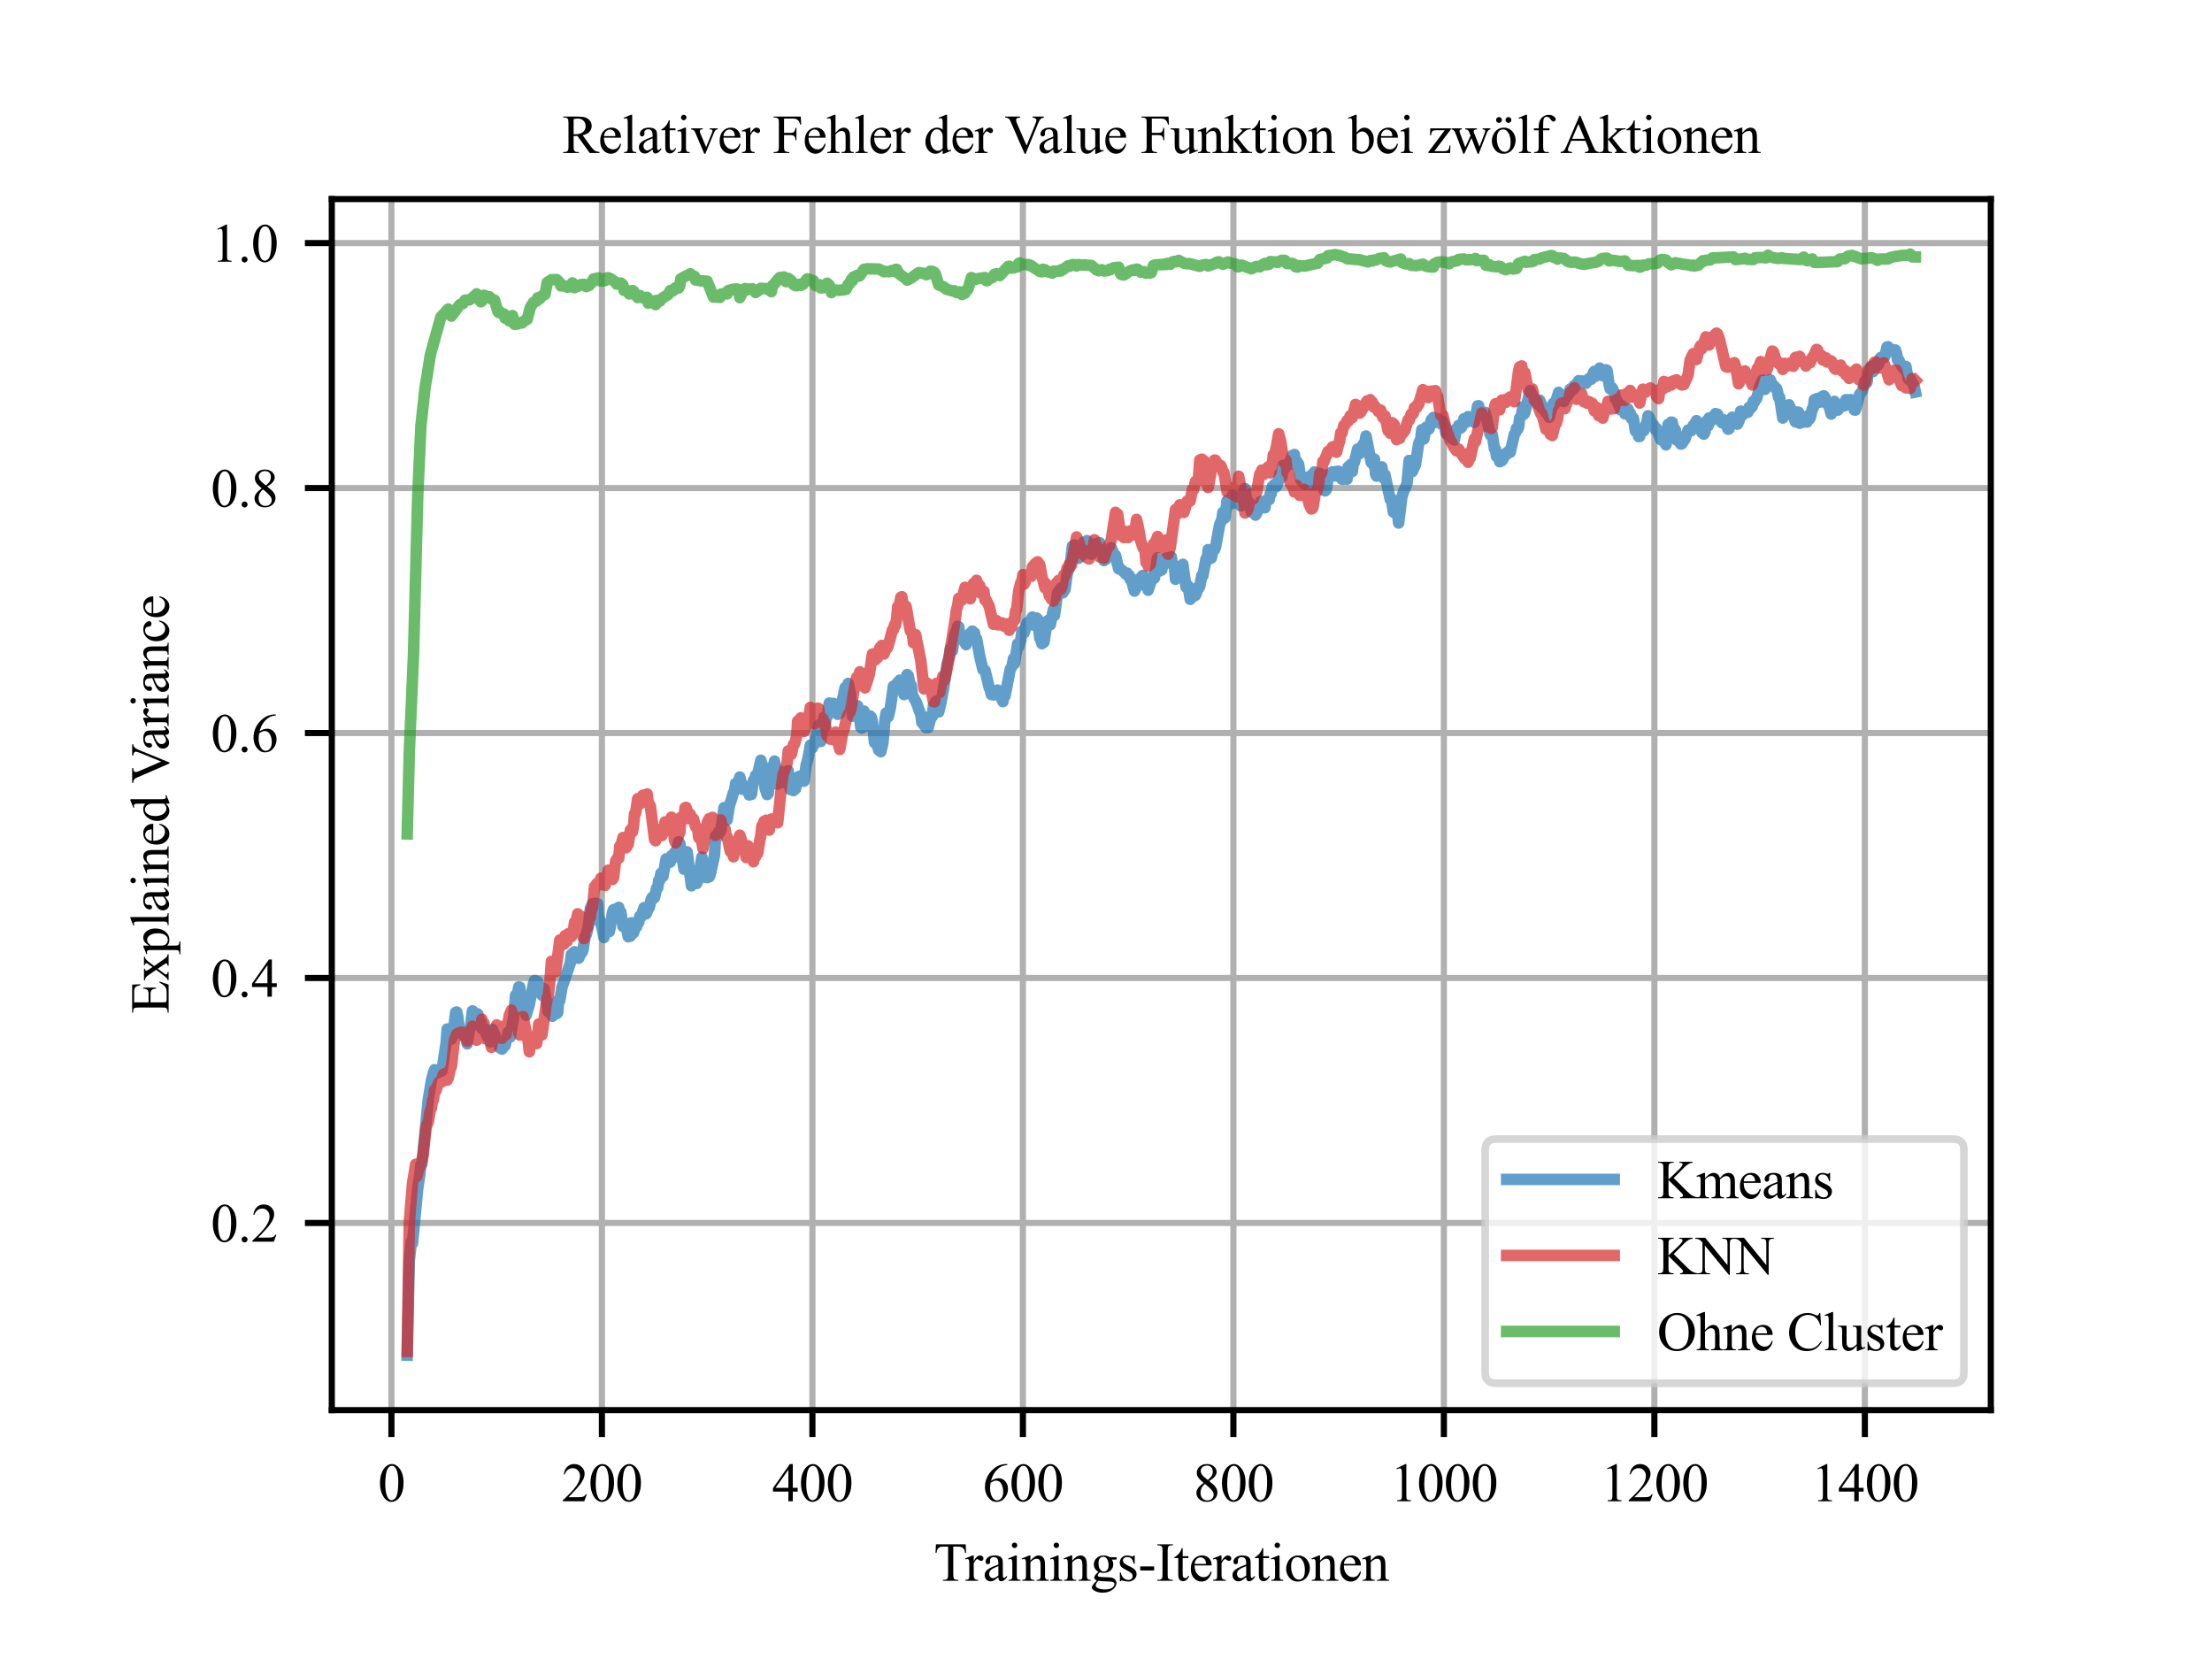 <?xml version="1.0" encoding="utf-8" standalone="no"?>
<!DOCTYPE svg PUBLIC "-//W3C//DTD SVG 1.1//EN"
  "http://www.w3.org/Graphics/SVG/1.1/DTD/svg11.dtd">
<svg xmlns:xlink="http://www.w3.org/1999/xlink" width="288pt" height="216pt" viewBox="0 0 288 216" xmlns="http://www.w3.org/2000/svg" version="1.1">
 <defs>
  <style type="text/css">*{stroke-linejoin: round; stroke-linecap: butt}</style>
 </defs>
 <g id="figure_1">
  <g id="patch_1">
   <path d="M 0 216 
L 288 216 
L 288 0 
L 0 0 
z
" style="fill: #ffffff"/>
  </g>
  <g id="axes_1">
   <g id="patch_2">
    <path d="M 43.2 183.6 
L 259.2 183.6 
L 259.2 25.92 
L 43.2 25.92 
z
" style="fill: #ffffff"/>
   </g>
   <g id="matplotlib.axis_1">
    <g id="xtick_1">
     <g id="line2d_1">
      <path d="M 50.963 183.6 
L 50.963 25.92 
" clip-path="url(#p25d2bbb9ed)" style="fill: none; stroke: #b0b0b0; stroke-width: 0.8; stroke-linecap: square"/>
     </g>
     <g id="line2d_2">
      <defs>
       <path id="maf7b332528" d="M 0 0 
L 0 3.5 
" style="stroke: #000000; stroke-width: 0.8"/>
      </defs>
      <g>
       <use xlink:href="#maf7b332528" x="50.963" y="183.6" style="stroke: #000000; stroke-width: 0.8"/>
      </g>
     </g>
     <g id="text_1">
      <!-- 0 -->
      <g transform="translate(49.213 195.461) scale(0.07 -0.07)">
       <defs>
        <path id="TimesNewRomanPSMT-30" d="M 231 2094 
Q 231 2819 450 3342 
Q 669 3866 1031 4122 
Q 1313 4325 1613 4325 
Q 2100 4325 2488 3828 
Q 2972 3213 2972 2159 
Q 2972 1422 2759 906 
Q 2547 391 2217 158 
Q 1888 -75 1581 -75 
Q 975 -75 572 641 
Q 231 1244 231 2094 
z
M 844 2016 
Q 844 1141 1059 588 
Q 1238 122 1591 122 
Q 1759 122 1940 273 
Q 2122 425 2216 781 
Q 2359 1319 2359 2297 
Q 2359 3022 2209 3506 
Q 2097 3866 1919 4016 
Q 1791 4119 1609 4119 
Q 1397 4119 1231 3928 
Q 1006 3669 925 3112 
Q 844 2556 844 2016 
z
" transform="scale(0.016)"/>
       </defs>
       <use xlink:href="#TimesNewRomanPSMT-30"/>
      </g>
     </g>
    </g>
    <g id="xtick_2">
     <g id="line2d_3">
      <path d="M 78.369 183.6 
L 78.369 25.92 
" clip-path="url(#p25d2bbb9ed)" style="fill: none; stroke: #b0b0b0; stroke-width: 0.8; stroke-linecap: square"/>
     </g>
     <g id="line2d_4">
      <g>
       <use xlink:href="#maf7b332528" x="78.369" y="183.6" style="stroke: #000000; stroke-width: 0.8"/>
      </g>
     </g>
     <g id="text_2">
      <!-- 200 -->
      <g transform="translate(73.119 195.461) scale(0.07 -0.07)">
       <defs>
        <path id="TimesNewRomanPSMT-32" d="M 2934 816 
L 2638 0 
L 138 0 
L 138 116 
Q 1241 1122 1691 1759 
Q 2141 2397 2141 2925 
Q 2141 3328 1894 3587 
Q 1647 3847 1303 3847 
Q 991 3847 742 3664 
Q 494 3481 375 3128 
L 259 3128 
Q 338 3706 661 4015 
Q 984 4325 1469 4325 
Q 1984 4325 2329 3994 
Q 2675 3663 2675 3213 
Q 2675 2891 2525 2569 
Q 2294 2063 1775 1497 
Q 997 647 803 472 
L 1909 472 
Q 2247 472 2383 497 
Q 2519 522 2628 598 
Q 2738 675 2819 816 
L 2934 816 
z
" transform="scale(0.016)"/>
       </defs>
       <use xlink:href="#TimesNewRomanPSMT-32"/>
       <use xlink:href="#TimesNewRomanPSMT-30" x="50"/>
       <use xlink:href="#TimesNewRomanPSMT-30" x="100"/>
      </g>
     </g>
    </g>
    <g id="xtick_3">
     <g id="line2d_5">
      <path d="M 105.775 183.6 
L 105.775 25.92 
" clip-path="url(#p25d2bbb9ed)" style="fill: none; stroke: #b0b0b0; stroke-width: 0.8; stroke-linecap: square"/>
     </g>
     <g id="line2d_6">
      <g>
       <use xlink:href="#maf7b332528" x="105.775" y="183.6" style="stroke: #000000; stroke-width: 0.8"/>
      </g>
     </g>
     <g id="text_3">
      <!-- 400 -->
      <g transform="translate(100.525 195.461) scale(0.07 -0.07)">
       <defs>
        <path id="TimesNewRomanPSMT-34" d="M 2978 1563 
L 2978 1119 
L 2409 1119 
L 2409 0 
L 1894 0 
L 1894 1119 
L 100 1119 
L 100 1519 
L 2066 4325 
L 2409 4325 
L 2409 1563 
L 2978 1563 
z
M 1894 1563 
L 1894 3666 
L 406 1563 
L 1894 1563 
z
" transform="scale(0.016)"/>
       </defs>
       <use xlink:href="#TimesNewRomanPSMT-34"/>
       <use xlink:href="#TimesNewRomanPSMT-30" x="50"/>
       <use xlink:href="#TimesNewRomanPSMT-30" x="100"/>
      </g>
     </g>
    </g>
    <g id="xtick_4">
     <g id="line2d_7">
      <path d="M 133.181 183.6 
L 133.181 25.92 
" clip-path="url(#p25d2bbb9ed)" style="fill: none; stroke: #b0b0b0; stroke-width: 0.8; stroke-linecap: square"/>
     </g>
     <g id="line2d_8">
      <g>
       <use xlink:href="#maf7b332528" x="133.181" y="183.6" style="stroke: #000000; stroke-width: 0.8"/>
      </g>
     </g>
     <g id="text_4">
      <!-- 600 -->
      <g transform="translate(127.931 195.461) scale(0.07 -0.07)">
       <defs>
        <path id="TimesNewRomanPSMT-36" d="M 2869 4325 
L 2869 4209 
Q 2456 4169 2195 4045 
Q 1934 3922 1679 3669 
Q 1425 3416 1258 3105 
Q 1091 2794 978 2366 
Q 1428 2675 1881 2675 
Q 2316 2675 2634 2325 
Q 2953 1975 2953 1425 
Q 2953 894 2631 456 
Q 2244 -75 1606 -75 
Q 1172 -75 869 213 
Q 275 772 275 1663 
Q 275 2231 503 2743 
Q 731 3256 1154 3653 
Q 1578 4050 1965 4187 
Q 2353 4325 2688 4325 
L 2869 4325 
z
M 925 2138 
Q 869 1716 869 1456 
Q 869 1156 980 804 
Q 1091 453 1309 247 
Q 1469 100 1697 100 
Q 1969 100 2183 356 
Q 2397 613 2397 1088 
Q 2397 1622 2184 2012 
Q 1972 2403 1581 2403 
Q 1463 2403 1327 2353 
Q 1191 2303 925 2138 
z
" transform="scale(0.016)"/>
       </defs>
       <use xlink:href="#TimesNewRomanPSMT-36"/>
       <use xlink:href="#TimesNewRomanPSMT-30" x="50"/>
       <use xlink:href="#TimesNewRomanPSMT-30" x="100"/>
      </g>
     </g>
    </g>
    <g id="xtick_5">
     <g id="line2d_9">
      <path d="M 160.587 183.6 
L 160.587 25.92 
" clip-path="url(#p25d2bbb9ed)" style="fill: none; stroke: #b0b0b0; stroke-width: 0.8; stroke-linecap: square"/>
     </g>
     <g id="line2d_10">
      <g>
       <use xlink:href="#maf7b332528" x="160.587" y="183.6" style="stroke: #000000; stroke-width: 0.8"/>
      </g>
     </g>
     <g id="text_5">
      <!-- 800 -->
      <g transform="translate(155.337 195.461) scale(0.07 -0.07)">
       <defs>
        <path id="TimesNewRomanPSMT-38" d="M 1228 2134 
Q 725 2547 579 2797 
Q 434 3047 434 3316 
Q 434 3728 753 4026 
Q 1072 4325 1600 4325 
Q 2113 4325 2425 4047 
Q 2738 3769 2738 3413 
Q 2738 3175 2569 2928 
Q 2400 2681 1866 2347 
Q 2416 1922 2594 1678 
Q 2831 1359 2831 1006 
Q 2831 559 2490 242 
Q 2150 -75 1597 -75 
Q 994 -75 656 303 
Q 388 606 388 966 
Q 388 1247 577 1523 
Q 766 1800 1228 2134 
z
M 1719 2469 
Q 2094 2806 2194 3001 
Q 2294 3197 2294 3444 
Q 2294 3772 2109 3958 
Q 1925 4144 1606 4144 
Q 1288 4144 1088 3959 
Q 888 3775 888 3528 
Q 888 3366 970 3203 
Q 1053 3041 1206 2894 
L 1719 2469 
z
M 1375 2016 
Q 1116 1797 991 1539 
Q 866 1281 866 981 
Q 866 578 1086 336 
Q 1306 94 1647 94 
Q 1984 94 2187 284 
Q 2391 475 2391 747 
Q 2391 972 2272 1150 
Q 2050 1481 1375 2016 
z
" transform="scale(0.016)"/>
       </defs>
       <use xlink:href="#TimesNewRomanPSMT-38"/>
       <use xlink:href="#TimesNewRomanPSMT-30" x="50"/>
       <use xlink:href="#TimesNewRomanPSMT-30" x="100"/>
      </g>
     </g>
    </g>
    <g id="xtick_6">
     <g id="line2d_11">
      <path d="M 187.992 183.6 
L 187.992 25.92 
" clip-path="url(#p25d2bbb9ed)" style="fill: none; stroke: #b0b0b0; stroke-width: 0.8; stroke-linecap: square"/>
     </g>
     <g id="line2d_12">
      <g>
       <use xlink:href="#maf7b332528" x="187.992" y="183.6" style="stroke: #000000; stroke-width: 0.8"/>
      </g>
     </g>
     <g id="text_6">
      <!-- 1000 -->
      <g transform="translate(180.992 195.461) scale(0.07 -0.07)">
       <defs>
        <path id="TimesNewRomanPSMT-31" d="M 750 3822 
L 1781 4325 
L 1884 4325 
L 1884 747 
Q 1884 391 1914 303 
Q 1944 216 2037 169 
Q 2131 122 2419 116 
L 2419 0 
L 825 0 
L 825 116 
Q 1125 122 1212 167 
Q 1300 213 1334 289 
Q 1369 366 1369 747 
L 1369 3034 
Q 1369 3497 1338 3628 
Q 1316 3728 1258 3775 
Q 1200 3822 1119 3822 
Q 1003 3822 797 3725 
L 750 3822 
z
" transform="scale(0.016)"/>
       </defs>
       <use xlink:href="#TimesNewRomanPSMT-31"/>
       <use xlink:href="#TimesNewRomanPSMT-30" x="50"/>
       <use xlink:href="#TimesNewRomanPSMT-30" x="100"/>
       <use xlink:href="#TimesNewRomanPSMT-30" x="150"/>
      </g>
     </g>
    </g>
    <g id="xtick_7">
     <g id="line2d_13">
      <path d="M 215.398 183.6 
L 215.398 25.92 
" clip-path="url(#p25d2bbb9ed)" style="fill: none; stroke: #b0b0b0; stroke-width: 0.8; stroke-linecap: square"/>
     </g>
     <g id="line2d_14">
      <g>
       <use xlink:href="#maf7b332528" x="215.398" y="183.6" style="stroke: #000000; stroke-width: 0.8"/>
      </g>
     </g>
     <g id="text_7">
      <!-- 1200 -->
      <g transform="translate(208.398 195.461) scale(0.07 -0.07)">
       <use xlink:href="#TimesNewRomanPSMT-31"/>
       <use xlink:href="#TimesNewRomanPSMT-32" x="50"/>
       <use xlink:href="#TimesNewRomanPSMT-30" x="100"/>
       <use xlink:href="#TimesNewRomanPSMT-30" x="150"/>
      </g>
     </g>
    </g>
    <g id="xtick_8">
     <g id="line2d_15">
      <path d="M 242.804 183.6 
L 242.804 25.92 
" clip-path="url(#p25d2bbb9ed)" style="fill: none; stroke: #b0b0b0; stroke-width: 0.8; stroke-linecap: square"/>
     </g>
     <g id="line2d_16">
      <g>
       <use xlink:href="#maf7b332528" x="242.804" y="183.6" style="stroke: #000000; stroke-width: 0.8"/>
      </g>
     </g>
     <g id="text_8">
      <!-- 1400 -->
      <g transform="translate(235.804 195.461) scale(0.07 -0.07)">
       <use xlink:href="#TimesNewRomanPSMT-31"/>
       <use xlink:href="#TimesNewRomanPSMT-34" x="50"/>
       <use xlink:href="#TimesNewRomanPSMT-30" x="100"/>
       <use xlink:href="#TimesNewRomanPSMT-30" x="150"/>
      </g>
     </g>
    </g>
    <g id="text_9">
     <!-- Trainings-Iterationen -->
     <g transform="translate(121.585 205.819) scale(0.07 -0.07)">
      <defs>
       <path id="TimesNewRomanPSMT-54" d="M 3703 4238 
L 3750 3244 
L 3631 3244 
Q 3597 3506 3538 3619 
Q 3441 3800 3280 3886 
Q 3119 3972 2856 3972 
L 2259 3972 
L 2259 734 
Q 2259 344 2344 247 
Q 2463 116 2709 116 
L 2856 116 
L 2856 0 
L 1059 0 
L 1059 116 
L 1209 116 
Q 1478 116 1591 278 
Q 1659 378 1659 734 
L 1659 3972 
L 1150 3972 
Q 853 3972 728 3928 
Q 566 3869 450 3700 
Q 334 3531 313 3244 
L 194 3244 
L 244 4238 
L 3703 4238 
z
" transform="scale(0.016)"/>
       <path id="TimesNewRomanPSMT-72" d="M 1038 2947 
L 1038 2303 
Q 1397 2947 1775 2947 
Q 1947 2947 2059 2842 
Q 2172 2738 2172 2600 
Q 2172 2478 2090 2393 
Q 2009 2309 1897 2309 
Q 1788 2309 1652 2417 
Q 1516 2525 1450 2525 
Q 1394 2525 1328 2463 
Q 1188 2334 1038 2041 
L 1038 669 
Q 1038 431 1097 309 
Q 1138 225 1241 169 
Q 1344 113 1538 113 
L 1538 0 
L 72 0 
L 72 113 
Q 291 113 397 181 
Q 475 231 506 341 
Q 522 394 522 644 
L 522 1753 
Q 522 2253 501 2348 
Q 481 2444 426 2487 
Q 372 2531 291 2531 
Q 194 2531 72 2484 
L 41 2597 
L 906 2947 
L 1038 2947 
z
" transform="scale(0.016)"/>
       <path id="TimesNewRomanPSMT-61" d="M 1822 413 
Q 1381 72 1269 19 
Q 1100 -59 909 -59 
Q 613 -59 420 144 
Q 228 347 228 678 
Q 228 888 322 1041 
Q 450 1253 767 1440 
Q 1084 1628 1822 1897 
L 1822 2009 
Q 1822 2438 1686 2597 
Q 1550 2756 1291 2756 
Q 1094 2756 978 2650 
Q 859 2544 859 2406 
L 866 2225 
Q 866 2081 792 2003 
Q 719 1925 600 1925 
Q 484 1925 411 2006 
Q 338 2088 338 2228 
Q 338 2497 613 2722 
Q 888 2947 1384 2947 
Q 1766 2947 2009 2819 
Q 2194 2722 2281 2516 
Q 2338 2381 2338 1966 
L 2338 994 
Q 2338 584 2353 492 
Q 2369 400 2405 369 
Q 2441 338 2488 338 
Q 2538 338 2575 359 
Q 2641 400 2828 588 
L 2828 413 
Q 2478 -56 2159 -56 
Q 2006 -56 1915 50 
Q 1825 156 1822 413 
z
M 1822 616 
L 1822 1706 
Q 1350 1519 1213 1441 
Q 966 1303 859 1153 
Q 753 1003 753 825 
Q 753 600 887 451 
Q 1022 303 1197 303 
Q 1434 303 1822 616 
z
" transform="scale(0.016)"/>
       <path id="TimesNewRomanPSMT-69" d="M 928 4444 
Q 1059 4444 1151 4351 
Q 1244 4259 1244 4128 
Q 1244 3997 1151 3903 
Q 1059 3809 928 3809 
Q 797 3809 703 3903 
Q 609 3997 609 4128 
Q 609 4259 701 4351 
Q 794 4444 928 4444 
z
M 1188 2947 
L 1188 647 
Q 1188 378 1227 289 
Q 1266 200 1342 156 
Q 1419 113 1622 113 
L 1622 0 
L 231 0 
L 231 113 
Q 441 113 512 153 
Q 584 194 626 287 
Q 669 381 669 647 
L 669 1750 
Q 669 2216 641 2353 
Q 619 2453 572 2492 
Q 525 2531 444 2531 
Q 356 2531 231 2484 
L 188 2597 
L 1050 2947 
L 1188 2947 
z
" transform="scale(0.016)"/>
       <path id="TimesNewRomanPSMT-6e" d="M 1034 2341 
Q 1538 2947 1994 2947 
Q 2228 2947 2397 2830 
Q 2566 2713 2666 2444 
Q 2734 2256 2734 1869 
L 2734 647 
Q 2734 375 2778 278 
Q 2813 200 2889 156 
Q 2966 113 3172 113 
L 3172 0 
L 1756 0 
L 1756 113 
L 1816 113 
Q 2016 113 2095 173 
Q 2175 234 2206 353 
Q 2219 400 2219 647 
L 2219 1819 
Q 2219 2209 2117 2386 
Q 2016 2563 1775 2563 
Q 1403 2563 1034 2156 
L 1034 647 
Q 1034 356 1069 288 
Q 1113 197 1189 155 
Q 1266 113 1500 113 
L 1500 0 
L 84 0 
L 84 113 
L 147 113 
Q 366 113 442 223 
Q 519 334 519 647 
L 519 1709 
Q 519 2225 495 2337 
Q 472 2450 423 2490 
Q 375 2531 294 2531 
Q 206 2531 84 2484 
L 38 2597 
L 900 2947 
L 1034 2947 
L 1034 2341 
z
" transform="scale(0.016)"/>
       <path id="TimesNewRomanPSMT-67" d="M 966 1044 
Q 703 1172 562 1401 
Q 422 1631 422 1909 
Q 422 2334 742 2640 
Q 1063 2947 1563 2947 
Q 1972 2947 2272 2747 
L 2878 2747 
Q 3013 2747 3034 2739 
Q 3056 2731 3066 2713 
Q 3084 2684 3084 2613 
Q 3084 2531 3069 2500 
Q 3059 2484 3036 2475 
Q 3013 2466 2878 2466 
L 2506 2466 
Q 2681 2241 2681 1891 
Q 2681 1491 2375 1206 
Q 2069 922 1553 922 
Q 1341 922 1119 984 
Q 981 866 932 777 
Q 884 688 884 625 
Q 884 572 936 522 
Q 988 472 1138 450 
Q 1225 438 1575 428 
Q 2219 413 2409 384 
Q 2700 344 2873 169 
Q 3047 -6 3047 -263 
Q 3047 -616 2716 -925 
Q 2228 -1381 1444 -1381 
Q 841 -1381 425 -1109 
Q 191 -953 191 -784 
Q 191 -709 225 -634 
Q 278 -519 444 -313 
Q 466 -284 763 25 
Q 600 122 533 198 
Q 466 275 466 372 
Q 466 481 555 628 
Q 644 775 966 1044 
z
M 1509 2797 
Q 1278 2797 1122 2612 
Q 966 2428 966 2047 
Q 966 1553 1178 1281 
Q 1341 1075 1591 1075 
Q 1828 1075 1981 1253 
Q 2134 1431 2134 1813 
Q 2134 2309 1919 2591 
Q 1759 2797 1509 2797 
z
M 934 0 
Q 788 -159 713 -296 
Q 638 -434 638 -550 
Q 638 -700 819 -813 
Q 1131 -1006 1722 -1006 
Q 2284 -1006 2551 -807 
Q 2819 -609 2819 -384 
Q 2819 -222 2659 -153 
Q 2497 -84 2016 -72 
Q 1313 -53 934 0 
z
" transform="scale(0.016)"/>
       <path id="TimesNewRomanPSMT-73" d="M 2050 2947 
L 2050 1972 
L 1947 1972 
Q 1828 2431 1642 2597 
Q 1456 2763 1169 2763 
Q 950 2763 815 2647 
Q 681 2531 681 2391 
Q 681 2216 781 2091 
Q 878 1963 1175 1819 
L 1631 1597 
Q 2266 1288 2266 781 
Q 2266 391 1970 151 
Q 1675 -88 1309 -88 
Q 1047 -88 709 6 
Q 606 38 541 38 
Q 469 38 428 -44 
L 325 -44 
L 325 978 
L 428 978 
Q 516 541 762 319 
Q 1009 97 1316 97 
Q 1531 97 1667 223 
Q 1803 350 1803 528 
Q 1803 744 1651 891 
Q 1500 1038 1047 1263 
Q 594 1488 453 1669 
Q 313 1847 313 2119 
Q 313 2472 555 2709 
Q 797 2947 1181 2947 
Q 1350 2947 1591 2875 
Q 1750 2828 1803 2828 
Q 1853 2828 1881 2850 
Q 1909 2872 1947 2947 
L 2050 2947 
z
" transform="scale(0.016)"/>
       <path id="TimesNewRomanPSMT-2d" d="M 259 1672 
L 1875 1672 
L 1875 1200 
L 259 1200 
L 259 1672 
z
" transform="scale(0.016)"/>
       <path id="TimesNewRomanPSMT-49" d="M 1975 116 
L 1975 0 
L 159 0 
L 159 116 
L 309 116 
Q 572 116 691 269 
Q 766 369 766 750 
L 766 3488 
Q 766 3809 725 3913 
Q 694 3991 597 4047 
Q 459 4122 309 4122 
L 159 4122 
L 159 4238 
L 1975 4238 
L 1975 4122 
L 1822 4122 
Q 1563 4122 1444 3969 
Q 1366 3869 1366 3488 
L 1366 750 
Q 1366 428 1406 325 
Q 1438 247 1538 191 
Q 1672 116 1822 116 
L 1975 116 
z
" transform="scale(0.016)"/>
       <path id="TimesNewRomanPSMT-74" d="M 1031 3803 
L 1031 2863 
L 1700 2863 
L 1700 2644 
L 1031 2644 
L 1031 788 
Q 1031 509 1111 412 
Q 1191 316 1316 316 
Q 1419 316 1516 380 
Q 1613 444 1666 569 
L 1788 569 
Q 1678 263 1478 108 
Q 1278 -47 1066 -47 
Q 922 -47 784 33 
Q 647 113 581 261 
Q 516 409 516 719 
L 516 2644 
L 63 2644 
L 63 2747 
Q 234 2816 414 2980 
Q 594 3144 734 3369 
Q 806 3488 934 3803 
L 1031 3803 
z
" transform="scale(0.016)"/>
       <path id="TimesNewRomanPSMT-65" d="M 681 1784 
Q 678 1147 991 784 
Q 1303 422 1725 422 
Q 2006 422 2214 576 
Q 2422 731 2563 1106 
L 2659 1044 
Q 2594 616 2278 264 
Q 1963 -88 1488 -88 
Q 972 -88 605 314 
Q 238 716 238 1394 
Q 238 2128 614 2539 
Q 991 2950 1559 2950 
Q 2041 2950 2350 2633 
Q 2659 2316 2659 1784 
L 681 1784 
z
M 681 1966 
L 2006 1966 
Q 1991 2241 1941 2353 
Q 1863 2528 1708 2628 
Q 1553 2728 1384 2728 
Q 1125 2728 920 2526 
Q 716 2325 681 1966 
z
" transform="scale(0.016)"/>
       <path id="TimesNewRomanPSMT-6f" d="M 1600 2947 
Q 2250 2947 2644 2453 
Q 2978 2031 2978 1484 
Q 2978 1100 2793 706 
Q 2609 313 2286 112 
Q 1963 -88 1566 -88 
Q 919 -88 538 428 
Q 216 863 216 1403 
Q 216 1797 411 2186 
Q 606 2575 925 2761 
Q 1244 2947 1600 2947 
z
M 1503 2744 
Q 1338 2744 1170 2645 
Q 1003 2547 900 2300 
Q 797 2053 797 1666 
Q 797 1041 1045 587 
Q 1294 134 1700 134 
Q 2003 134 2200 384 
Q 2397 634 2397 1244 
Q 2397 2006 2069 2444 
Q 1847 2744 1503 2744 
z
" transform="scale(0.016)"/>
      </defs>
      <use xlink:href="#TimesNewRomanPSMT-54"/>
      <use xlink:href="#TimesNewRomanPSMT-72" x="57.584"/>
      <use xlink:href="#TimesNewRomanPSMT-61" x="90.885"/>
      <use xlink:href="#TimesNewRomanPSMT-69" x="135.27"/>
      <use xlink:href="#TimesNewRomanPSMT-6e" x="163.053"/>
      <use xlink:href="#TimesNewRomanPSMT-69" x="213.053"/>
      <use xlink:href="#TimesNewRomanPSMT-6e" x="240.836"/>
      <use xlink:href="#TimesNewRomanPSMT-67" x="290.836"/>
      <use xlink:href="#TimesNewRomanPSMT-73" x="340.836"/>
      <use xlink:href="#TimesNewRomanPSMT-2d" x="379.752"/>
      <use xlink:href="#TimesNewRomanPSMT-49" x="413.053"/>
      <use xlink:href="#TimesNewRomanPSMT-74" x="446.354"/>
      <use xlink:href="#TimesNewRomanPSMT-65" x="474.137"/>
      <use xlink:href="#TimesNewRomanPSMT-72" x="518.521"/>
      <use xlink:href="#TimesNewRomanPSMT-61" x="551.822"/>
      <use xlink:href="#TimesNewRomanPSMT-74" x="596.207"/>
      <use xlink:href="#TimesNewRomanPSMT-69" x="623.99"/>
      <use xlink:href="#TimesNewRomanPSMT-6f" x="651.773"/>
      <use xlink:href="#TimesNewRomanPSMT-6e" x="701.773"/>
      <use xlink:href="#TimesNewRomanPSMT-65" x="751.773"/>
      <use xlink:href="#TimesNewRomanPSMT-6e" x="796.158"/>
     </g>
    </g>
   </g>
   <g id="matplotlib.axis_2">
    <g id="ytick_1">
     <g id="line2d_17">
      <path d="M 43.2 159.232 
L 259.2 159.232 
" clip-path="url(#p25d2bbb9ed)" style="fill: none; stroke: #b0b0b0; stroke-width: 0.8; stroke-linecap: square"/>
     </g>
     <g id="line2d_18">
      <defs>
       <path id="mff66c6b2b6" d="M 0 0 
L -3.5 0 
" style="stroke: #000000; stroke-width: 0.8"/>
      </defs>
      <g>
       <use xlink:href="#mff66c6b2b6" x="43.2" y="159.232" style="stroke: #000000; stroke-width: 0.8"/>
      </g>
     </g>
     <g id="text_10">
      <!-- 0.2 -->
      <g transform="translate(27.45 161.663) scale(0.07 -0.07)">
       <defs>
        <path id="TimesNewRomanPSMT-2e" d="M 800 606 
Q 947 606 1047 504 
Q 1147 403 1147 259 
Q 1147 116 1045 14 
Q 944 -88 800 -88 
Q 656 -88 554 14 
Q 453 116 453 259 
Q 453 406 554 506 
Q 656 606 800 606 
z
" transform="scale(0.016)"/>
       </defs>
       <use xlink:href="#TimesNewRomanPSMT-30"/>
       <use xlink:href="#TimesNewRomanPSMT-2e" x="50"/>
       <use xlink:href="#TimesNewRomanPSMT-32" x="75"/>
      </g>
     </g>
    </g>
    <g id="ytick_2">
     <g id="line2d_19">
      <path d="M 43.2 127.336 
L 259.2 127.336 
" clip-path="url(#p25d2bbb9ed)" style="fill: none; stroke: #b0b0b0; stroke-width: 0.8; stroke-linecap: square"/>
     </g>
     <g id="line2d_20">
      <g>
       <use xlink:href="#mff66c6b2b6" x="43.2" y="127.336" style="stroke: #000000; stroke-width: 0.8"/>
      </g>
     </g>
     <g id="text_11">
      <!-- 0.4 -->
      <g transform="translate(27.45 129.766) scale(0.07 -0.07)">
       <use xlink:href="#TimesNewRomanPSMT-30"/>
       <use xlink:href="#TimesNewRomanPSMT-2e" x="50"/>
       <use xlink:href="#TimesNewRomanPSMT-34" x="75"/>
      </g>
     </g>
    </g>
    <g id="ytick_3">
     <g id="line2d_21">
      <path d="M 43.2 95.44 
L 259.2 95.44 
" clip-path="url(#p25d2bbb9ed)" style="fill: none; stroke: #b0b0b0; stroke-width: 0.8; stroke-linecap: square"/>
     </g>
     <g id="line2d_22">
      <g>
       <use xlink:href="#mff66c6b2b6" x="43.2" y="95.44" style="stroke: #000000; stroke-width: 0.8"/>
      </g>
     </g>
     <g id="text_12">
      <!-- 0.6 -->
      <g transform="translate(27.45 97.87) scale(0.07 -0.07)">
       <use xlink:href="#TimesNewRomanPSMT-30"/>
       <use xlink:href="#TimesNewRomanPSMT-2e" x="50"/>
       <use xlink:href="#TimesNewRomanPSMT-36" x="75"/>
      </g>
     </g>
    </g>
    <g id="ytick_4">
     <g id="line2d_23">
      <path d="M 43.2 63.544 
L 259.2 63.544 
" clip-path="url(#p25d2bbb9ed)" style="fill: none; stroke: #b0b0b0; stroke-width: 0.8; stroke-linecap: square"/>
     </g>
     <g id="line2d_24">
      <g>
       <use xlink:href="#mff66c6b2b6" x="43.2" y="63.544" style="stroke: #000000; stroke-width: 0.8"/>
      </g>
     </g>
     <g id="text_13">
      <!-- 0.8 -->
      <g transform="translate(27.45 65.974) scale(0.07 -0.07)">
       <use xlink:href="#TimesNewRomanPSMT-30"/>
       <use xlink:href="#TimesNewRomanPSMT-2e" x="50"/>
       <use xlink:href="#TimesNewRomanPSMT-38" x="75"/>
      </g>
     </g>
    </g>
    <g id="ytick_5">
     <g id="line2d_25">
      <path d="M 43.2 31.647 
L 259.2 31.647 
" clip-path="url(#p25d2bbb9ed)" style="fill: none; stroke: #b0b0b0; stroke-width: 0.8; stroke-linecap: square"/>
     </g>
     <g id="line2d_26">
      <g>
       <use xlink:href="#mff66c6b2b6" x="43.2" y="31.647" style="stroke: #000000; stroke-width: 0.8"/>
      </g>
     </g>
     <g id="text_14">
      <!-- 1.0 -->
      <g transform="translate(27.45 34.078) scale(0.07 -0.07)">
       <use xlink:href="#TimesNewRomanPSMT-31"/>
       <use xlink:href="#TimesNewRomanPSMT-2e" x="50"/>
       <use xlink:href="#TimesNewRomanPSMT-30" x="75"/>
      </g>
     </g>
    </g>
    <g id="text_15">
     <!-- Explained Variance -->
     <g transform="translate(21.953 132.004) rotate(-90) scale(0.07 -0.07)">
      <defs>
       <path id="TimesNewRomanPSMT-45" d="M 1338 4006 
L 1338 2331 
L 2269 2331 
Q 2631 2331 2753 2441 
Q 2916 2584 2934 2947 
L 3050 2947 
L 3050 1472 
L 2934 1472 
Q 2891 1781 2847 1869 
Q 2791 1978 2662 2040 
Q 2534 2103 2269 2103 
L 1338 2103 
L 1338 706 
Q 1338 425 1363 364 
Q 1388 303 1450 267 
Q 1513 231 1688 231 
L 2406 231 
Q 2766 231 2928 281 
Q 3091 331 3241 478 
Q 3434 672 3638 1063 
L 3763 1063 
L 3397 0 
L 131 0 
L 131 116 
L 281 116 
Q 431 116 566 188 
Q 666 238 702 338 
Q 738 438 738 747 
L 738 3500 
Q 738 3903 656 3997 
Q 544 4122 281 4122 
L 131 4122 
L 131 4238 
L 3397 4238 
L 3444 3309 
L 3322 3309 
Q 3256 3644 3176 3769 
Q 3097 3894 2941 3959 
Q 2816 4006 2500 4006 
L 1338 4006 
z
" transform="scale(0.016)"/>
       <path id="TimesNewRomanPSMT-78" d="M 84 2863 
L 1431 2863 
L 1431 2747 
Q 1303 2747 1251 2703 
Q 1200 2659 1200 2588 
Q 1200 2513 1309 2356 
Q 1344 2306 1413 2200 
L 1616 1875 
L 1850 2200 
Q 2075 2509 2075 2591 
Q 2075 2656 2022 2701 
Q 1969 2747 1850 2747 
L 1850 2863 
L 2819 2863 
L 2819 2747 
Q 2666 2738 2553 2663 
Q 2400 2556 2134 2200 
L 1744 1678 
L 2456 653 
Q 2719 275 2831 198 
Q 2944 122 3122 113 
L 3122 0 
L 1772 0 
L 1772 113 
Q 1913 113 1991 175 
Q 2050 219 2050 291 
Q 2050 363 1850 653 
L 1431 1266 
L 972 653 
Q 759 369 759 316 
Q 759 241 829 180 
Q 900 119 1041 113 
L 1041 0 
L 106 0 
L 106 113 
Q 219 128 303 191 
Q 422 281 703 653 
L 1303 1450 
L 759 2238 
Q 528 2575 401 2661 
Q 275 2747 84 2747 
L 84 2863 
z
" transform="scale(0.016)"/>
       <path id="TimesNewRomanPSMT-70" d="M -6 2578 
L 875 2934 
L 994 2934 
L 994 2266 
Q 1216 2644 1439 2795 
Q 1663 2947 1909 2947 
Q 2341 2947 2628 2609 
Q 2981 2197 2981 1534 
Q 2981 794 2556 309 
Q 2206 -88 1675 -88 
Q 1444 -88 1275 -22 
Q 1150 25 994 166 
L 994 -706 
Q 994 -1000 1030 -1079 
Q 1066 -1159 1155 -1206 
Q 1244 -1253 1478 -1253 
L 1478 -1369 
L -22 -1369 
L -22 -1253 
L 56 -1253 
Q 228 -1256 350 -1188 
Q 409 -1153 442 -1076 
Q 475 -1000 475 -688 
L 475 2019 
Q 475 2297 450 2372 
Q 425 2447 370 2484 
Q 316 2522 222 2522 
Q 147 2522 31 2478 
L -6 2578 
z
M 994 2081 
L 994 1013 
Q 994 666 1022 556 
Q 1066 375 1236 237 
Q 1406 100 1666 100 
Q 1978 100 2172 344 
Q 2425 663 2425 1241 
Q 2425 1897 2138 2250 
Q 1938 2494 1663 2494 
Q 1513 2494 1366 2419 
Q 1253 2363 994 2081 
z
" transform="scale(0.016)"/>
       <path id="TimesNewRomanPSMT-6c" d="M 1184 4444 
L 1184 647 
Q 1184 378 1223 290 
Q 1263 203 1344 158 
Q 1425 113 1647 113 
L 1647 0 
L 244 0 
L 244 113 
Q 441 113 512 153 
Q 584 194 625 287 
Q 666 381 666 647 
L 666 3247 
Q 666 3731 644 3842 
Q 622 3953 573 3993 
Q 525 4034 450 4034 
Q 369 4034 244 3984 
L 191 4094 
L 1044 4444 
L 1184 4444 
z
" transform="scale(0.016)"/>
       <path id="TimesNewRomanPSMT-64" d="M 2222 322 
Q 2013 103 1813 7 
Q 1613 -88 1381 -88 
Q 913 -88 563 304 
Q 213 697 213 1313 
Q 213 1928 600 2439 
Q 988 2950 1597 2950 
Q 1975 2950 2222 2709 
L 2222 3238 
Q 2222 3728 2198 3840 
Q 2175 3953 2125 3993 
Q 2075 4034 2000 4034 
Q 1919 4034 1784 3984 
L 1744 4094 
L 2597 4444 
L 2738 4444 
L 2738 1134 
Q 2738 631 2761 520 
Q 2784 409 2836 365 
Q 2888 322 2956 322 
Q 3041 322 3181 375 
L 3216 266 
L 2366 -88 
L 2222 -88 
L 2222 322 
z
M 2222 541 
L 2222 2016 
Q 2203 2228 2109 2403 
Q 2016 2578 1861 2667 
Q 1706 2756 1559 2756 
Q 1284 2756 1069 2509 
Q 784 2184 784 1559 
Q 784 928 1059 592 
Q 1334 256 1672 256 
Q 1956 256 2222 541 
z
" transform="scale(0.016)"/>
       <path id="TimesNewRomanPSMT-20" transform="scale(0.016)"/>
       <path id="TimesNewRomanPSMT-56" d="M 4544 4238 
L 4544 4122 
Q 4319 4081 4203 3978 
Q 4038 3825 3909 3509 
L 2431 -97 
L 2316 -97 
L 728 3556 
Q 606 3838 556 3900 
Q 478 3997 364 4051 
Q 250 4106 56 4122 
L 56 4238 
L 1788 4238 
L 1788 4122 
Q 1494 4094 1406 4022 
Q 1319 3950 1319 3838 
Q 1319 3681 1463 3350 
L 2541 866 
L 3541 3319 
Q 3688 3681 3688 3822 
Q 3688 3913 3597 3995 
Q 3506 4078 3291 4113 
Q 3275 4116 3238 4122 
L 3238 4238 
L 4544 4238 
z
" transform="scale(0.016)"/>
       <path id="TimesNewRomanPSMT-63" d="M 2631 1088 
Q 2516 522 2178 217 
Q 1841 -88 1431 -88 
Q 944 -88 581 321 
Q 219 731 219 1428 
Q 219 2103 620 2525 
Q 1022 2947 1584 2947 
Q 2006 2947 2278 2723 
Q 2550 2500 2550 2259 
Q 2550 2141 2473 2067 
Q 2397 1994 2259 1994 
Q 2075 1994 1981 2113 
Q 1928 2178 1911 2362 
Q 1894 2547 1784 2644 
Q 1675 2738 1481 2738 
Q 1169 2738 978 2506 
Q 725 2200 725 1697 
Q 725 1184 976 792 
Q 1228 400 1656 400 
Q 1963 400 2206 609 
Q 2378 753 2541 1131 
L 2631 1088 
z
" transform="scale(0.016)"/>
      </defs>
      <use xlink:href="#TimesNewRomanPSMT-45"/>
      <use xlink:href="#TimesNewRomanPSMT-78" x="61.084"/>
      <use xlink:href="#TimesNewRomanPSMT-70" x="111.084"/>
      <use xlink:href="#TimesNewRomanPSMT-6c" x="161.084"/>
      <use xlink:href="#TimesNewRomanPSMT-61" x="188.867"/>
      <use xlink:href="#TimesNewRomanPSMT-69" x="233.252"/>
      <use xlink:href="#TimesNewRomanPSMT-6e" x="261.035"/>
      <use xlink:href="#TimesNewRomanPSMT-65" x="311.035"/>
      <use xlink:href="#TimesNewRomanPSMT-64" x="355.42"/>
      <use xlink:href="#TimesNewRomanPSMT-20" x="405.42"/>
      <use xlink:href="#TimesNewRomanPSMT-56" x="428.67"/>
      <use xlink:href="#TimesNewRomanPSMT-61" x="489.762"/>
      <use xlink:href="#TimesNewRomanPSMT-72" x="534.146"/>
      <use xlink:href="#TimesNewRomanPSMT-69" x="567.447"/>
      <use xlink:href="#TimesNewRomanPSMT-61" x="595.23"/>
      <use xlink:href="#TimesNewRomanPSMT-6e" x="639.615"/>
      <use xlink:href="#TimesNewRomanPSMT-63" x="689.615"/>
      <use xlink:href="#TimesNewRomanPSMT-65" x="734"/>
     </g>
    </g>
   </g>
   <g id="line2d_27">
    <path d="M 53.018 176.433 
L 53.292 164.131 
L 53.566 161.61 
L 53.703 161.889 
L 54.388 154.722 
L 54.663 152.906 
L 54.8 151.608 
L 54.937 151.559 
L 55.759 143.172 
L 56.17 140.684 
L 56.444 139.651 
L 56.581 139.273 
L 56.855 139.455 
L 56.992 139.7 
L 57.403 139.223 
L 57.54 139.433 
L 58.088 135.743 
L 58.225 133.977 
L 58.362 134.178 
L 58.499 134.998 
L 58.636 134.937 
L 58.773 135.277 
L 58.91 133.754 
L 59.047 134.115 
L 59.322 131.819 
L 59.459 131.756 
L 59.596 132.353 
L 59.87 134.522 
L 60.007 134.51 
L 60.281 134.364 
L 60.555 135.133 
L 60.692 135.308 
L 60.829 135.909 
L 61.103 134.226 
L 61.24 133.785 
L 61.514 131.613 
L 61.788 131.863 
L 61.925 132.481 
L 62.062 131.969 
L 62.199 132.01 
L 62.336 132.445 
L 62.473 133.546 
L 62.61 133.041 
L 62.747 133.928 
L 62.884 134.02 
L 63.021 133.862 
L 63.295 134.622 
L 63.432 134.959 
L 63.569 134.774 
L 63.844 135.666 
L 64.118 134.016 
L 64.529 135.049 
L 65.077 136.425 
L 65.214 136.287 
L 65.351 136.597 
L 65.625 136.262 
L 65.762 136.144 
L 66.173 134.383 
L 66.447 135.005 
L 66.721 133.301 
L 66.858 132.613 
L 67.132 129.567 
L 67.269 129.623 
L 67.406 129.23 
L 67.543 128.494 
L 67.68 128.53 
L 67.954 131.42 
L 68.091 130.989 
L 68.228 129.992 
L 68.366 130.453 
L 68.503 132.186 
L 68.914 130.806 
L 69.462 128.014 
L 69.599 127.664 
L 69.736 127.688 
L 69.873 128.119 
L 70.01 127.815 
L 70.147 128.215 
L 70.421 129.334 
L 70.558 129.564 
L 70.832 128.718 
L 71.38 131.734 
L 71.517 130.809 
L 71.928 132.31 
L 72.202 130.733 
L 72.339 130.961 
L 72.476 131.976 
L 72.613 131.846 
L 72.75 130.16 
L 72.887 130.255 
L 73.162 128.573 
L 74.258 125.386 
L 74.395 124.25 
L 74.532 124.799 
L 74.669 124.012 
L 74.806 123.919 
L 75.217 124.759 
L 75.354 124.754 
L 75.628 124.085 
L 75.765 124.02 
L 75.902 123.703 
L 76.176 121.962 
L 76.313 121.753 
L 76.587 120.734 
L 76.861 118.261 
L 77.135 117.666 
L 77.272 118.004 
L 77.409 117.611 
L 77.547 117.947 
L 77.684 117.622 
L 77.821 117.669 
L 77.958 119.945 
L 78.095 119.744 
L 78.369 120.738 
L 78.643 122.068 
L 78.78 120.557 
L 79.054 121.054 
L 79.191 120.84 
L 79.328 121.299 
L 79.465 120.652 
L 79.739 118.839 
L 79.876 118.437 
L 80.013 119.165 
L 80.15 118.339 
L 80.287 118.524 
L 80.424 119.107 
L 80.561 118.138 
L 80.698 118.918 
L 80.835 118.739 
L 81.109 120.623 
L 81.246 120.573 
L 81.383 120.374 
L 81.52 120.569 
L 81.794 121.963 
L 81.931 121.76 
L 82.068 121.897 
L 82.206 120.137 
L 82.48 121.46 
L 82.754 120.662 
L 82.891 120.648 
L 83.028 119.929 
L 83.165 120.094 
L 83.302 119.274 
L 83.439 119.399 
L 83.85 118.182 
L 83.987 118.881 
L 84.124 118.982 
L 84.398 118.343 
L 84.535 118.151 
L 84.809 117.013 
L 84.946 116.821 
L 85.083 116.982 
L 85.22 116.848 
L 85.494 115.623 
L 85.631 115.607 
L 85.768 114.611 
L 85.905 114.613 
L 86.042 113.718 
L 86.179 113.671 
L 86.316 114.104 
L 86.728 111.825 
L 87.002 112.317 
L 87.276 112.242 
L 87.413 111.426 
L 87.55 111.787 
L 87.824 110.993 
L 87.961 111.207 
L 88.372 109.59 
L 88.509 109.795 
L 89.057 113.169 
L 89.468 110.917 
L 89.742 113.113 
L 90.016 115.329 
L 90.29 113.879 
L 90.701 115.027 
L 90.838 114.72 
L 91.112 113.263 
L 91.387 111.583 
L 91.798 114.217 
L 91.935 113.87 
L 92.072 114.26 
L 92.209 114.053 
L 92.346 114.174 
L 92.483 113.849 
L 93.031 111.338 
L 93.168 108.828 
L 93.305 109.142 
L 93.579 108.296 
L 93.716 108.392 
L 93.853 108.122 
L 94.264 105.157 
L 94.401 105.396 
L 94.538 106.71 
L 94.675 106.755 
L 94.949 104.953 
L 95.223 104.112 
L 95.497 103.187 
L 95.634 103.041 
L 95.771 102.005 
L 95.908 102.202 
L 96.183 101.62 
L 96.32 101.166 
L 96.731 102.773 
L 97.279 102.403 
L 97.553 103.508 
L 97.69 103.369 
L 97.827 103.439 
L 98.101 101.598 
L 98.238 101.708 
L 98.375 100.968 
L 98.649 100.79 
L 99.06 98.984 
L 99.334 100.027 
L 99.608 102.611 
L 99.882 103.453 
L 100.019 103.319 
L 100.43 99.861 
L 100.705 100.182 
L 100.842 99.095 
L 100.979 99.863 
L 101.253 102.101 
L 101.39 101.407 
L 101.527 101.476 
L 101.801 100.485 
L 101.938 101.004 
L 102.075 100.823 
L 102.349 101.958 
L 102.623 100.339 
L 102.897 102.811 
L 103.171 102.143 
L 103.308 102.933 
L 103.582 102.697 
L 103.856 101.568 
L 103.993 101.09 
L 104.13 101.232 
L 104.267 101.046 
L 104.404 101.087 
L 104.541 100.897 
L 104.678 101.708 
L 104.952 99.646 
L 105.227 98.621 
L 105.501 97.019 
L 105.638 97.447 
L 105.775 97.362 
L 105.912 96.955 
L 106.049 96.909 
L 106.597 94.393 
L 106.734 94.458 
L 106.871 96.544 
L 107.282 93.378 
L 107.419 94.584 
L 107.556 93.396 
L 107.693 93.295 
L 107.967 91.539 
L 108.104 91.566 
L 108.241 92.704 
L 108.378 91.61 
L 108.515 91.579 
L 108.652 91.908 
L 108.926 91.905 
L 109.063 93.002 
L 109.2 92.218 
L 109.337 92.872 
L 110.023 89.541 
L 110.16 89.738 
L 110.434 88.982 
L 110.708 90.181 
L 110.982 93.251 
L 111.119 91.848 
L 111.256 91.794 
L 111.393 92.008 
L 111.53 92.475 
L 111.667 91.908 
L 111.941 93.764 
L 112.078 94.718 
L 112.215 94.801 
L 112.489 92.583 
L 112.626 94.328 
L 112.763 94.552 
L 112.9 94.041 
L 113.037 94.347 
L 113.174 93.198 
L 113.311 93.235 
L 113.448 93.396 
L 113.585 93.984 
L 113.859 96.683 
L 113.996 96.714 
L 114.27 97.191 
L 114.408 97.664 
L 114.545 97.233 
L 114.682 97.878 
L 114.956 96.731 
L 115.23 93.654 
L 115.367 92.841 
L 115.504 92.777 
L 115.641 93.32 
L 115.915 92.202 
L 116.326 89.334 
L 116.463 89.619 
L 116.737 89.486 
L 116.874 88.84 
L 117.011 88.971 
L 117.148 88.553 
L 117.696 90.437 
L 118.107 87.826 
L 118.244 87.948 
L 118.518 89.258 
L 118.655 89.242 
L 118.792 90.494 
L 119.341 91.525 
L 119.752 92.712 
L 119.889 92.991 
L 120.026 94.062 
L 120.437 94.57 
L 120.574 94.743 
L 120.711 94.323 
L 120.848 94.732 
L 121.122 93.725 
L 121.259 93.054 
L 121.396 93.28 
L 121.533 91.879 
L 121.67 91.858 
L 121.807 91.366 
L 121.944 91.292 
L 122.218 92.705 
L 122.492 91.563 
L 122.903 89.34 
L 123.314 86.428 
L 123.589 85.594 
L 123.726 84.477 
L 124 84.743 
L 124.274 82.757 
L 124.548 82.133 
L 124.685 81.54 
L 124.822 81.6 
L 124.959 82.543 
L 125.096 82.651 
L 125.233 83.214 
L 125.37 83.267 
L 125.781 83.936 
L 125.918 83.238 
L 126.055 83.31 
L 126.192 83.201 
L 126.329 82.444 
L 126.603 82.169 
L 126.74 83.025 
L 126.877 82.396 
L 127.014 83.13 
L 127.151 83.165 
L 127.562 85.445 
L 127.973 87.168 
L 128.248 87.277 
L 128.796 89.545 
L 128.933 89.833 
L 129.07 90.422 
L 129.207 90.217 
L 129.344 90.479 
L 129.481 90.073 
L 129.618 90.395 
L 129.755 90.344 
L 129.892 89.847 
L 130.577 91.356 
L 130.714 90.657 
L 130.851 90.626 
L 131.536 87.124 
L 131.673 86.939 
L 131.81 86.528 
L 131.947 85.753 
L 132.084 86.411 
L 132.495 83.825 
L 132.632 84.209 
L 132.907 83.358 
L 133.044 82.184 
L 133.181 82.238 
L 133.318 82.428 
L 133.455 82.052 
L 133.729 81.085 
L 134.003 81.25 
L 134.414 80.339 
L 134.551 81.378 
L 134.825 80.664 
L 134.962 80.462 
L 135.099 80.6 
L 135.373 83.09 
L 135.51 83.203 
L 135.647 83.809 
L 135.921 83.621 
L 136.195 81.888 
L 136.332 80.872 
L 136.469 80.895 
L 136.606 80.692 
L 136.743 81.344 
L 137.154 79.365 
L 137.291 80.135 
L 137.703 77.147 
L 137.84 76.971 
L 137.977 77.059 
L 138.114 76.582 
L 138.388 77.189 
L 138.525 76.804 
L 138.662 76.781 
L 138.936 74.757 
L 139.347 73.54 
L 139.621 71.095 
L 139.758 71.163 
L 139.895 70.959 
L 140.169 71.549 
L 140.443 72.682 
L 140.717 72.248 
L 140.854 72.324 
L 140.991 71.938 
L 141.128 70.565 
L 141.265 70.949 
L 141.539 70.384 
L 141.813 71.151 
L 142.088 72.149 
L 142.225 72.036 
L 142.362 71.633 
L 142.499 70.834 
L 142.636 70.81 
L 142.773 71.349 
L 142.91 70.723 
L 143.184 70.667 
L 143.595 72.339 
L 143.732 72.99 
L 144.006 72.796 
L 144.143 72.24 
L 144.417 72.516 
L 144.691 71.311 
L 145.102 72.32 
L 145.239 72.312 
L 145.65 74.064 
L 145.787 73.991 
L 146.472 74.603 
L 146.61 74.783 
L 146.747 74.615 
L 146.884 74.978 
L 147.021 74.91 
L 147.158 75.44 
L 147.295 75.474 
L 147.569 76.456 
L 147.706 76.96 
L 147.843 76.705 
L 148.117 75.458 
L 148.254 76.217 
L 148.391 76.179 
L 148.528 75.878 
L 148.665 75.05 
L 148.802 74.919 
L 149.076 76.085 
L 149.213 75.579 
L 149.487 76.848 
L 149.898 75.599 
L 150.035 75.481 
L 150.172 74.939 
L 150.309 75.258 
L 150.583 73.423 
L 150.72 72.615 
L 150.994 74.338 
L 151.131 73.898 
L 151.269 74.193 
L 151.406 73.414 
L 151.543 73.549 
L 151.68 73.387 
L 151.817 72.683 
L 151.954 72.631 
L 152.365 73.023 
L 152.502 72.491 
L 152.639 73.388 
L 152.776 73.476 
L 152.913 73.875 
L 153.05 75.417 
L 153.187 75.219 
L 153.324 73.931 
L 153.461 74.111 
L 153.735 73.697 
L 153.872 73.952 
L 154.009 73.476 
L 154.42 76.441 
L 154.557 76.378 
L 154.694 76.277 
L 154.968 78.033 
L 155.105 76.964 
L 155.242 76.798 
L 155.379 77.538 
L 155.516 77.604 
L 155.653 77.497 
L 155.79 77.157 
L 155.928 76.468 
L 156.065 76.614 
L 156.202 76.367 
L 156.476 74.923 
L 156.613 74.968 
L 157.024 72.775 
L 157.161 73.012 
L 157.298 71.561 
L 157.709 72.66 
L 157.983 71.5 
L 158.12 71.594 
L 158.257 71.26 
L 158.805 68.257 
L 159.079 67.682 
L 159.216 66.707 
L 159.49 67.431 
L 159.764 65.164 
L 159.901 65.802 
L 160.175 65.47 
L 160.312 65.6 
L 160.45 64.448 
L 160.587 65.45 
L 160.998 64.741 
L 161.272 65.622 
L 161.409 65.41 
L 161.546 65.875 
L 161.82 64.311 
L 162.094 63.613 
L 162.368 65.604 
L 162.505 65.73 
L 162.642 65.409 
L 162.916 66.663 
L 163.053 66.489 
L 163.464 67.068 
L 163.601 66.887 
L 163.738 66.137 
L 163.875 66.378 
L 164.149 65.307 
L 164.56 65.646 
L 164.697 66.109 
L 164.834 65.149 
L 164.971 65.166 
L 165.109 64.991 
L 165.246 65.056 
L 165.383 64.248 
L 165.52 64.283 
L 165.657 63.334 
L 165.794 63.307 
L 165.931 63.061 
L 166.068 63.404 
L 166.205 63.326 
L 166.342 63.015 
L 166.616 61.703 
L 166.753 61.768 
L 166.89 62.158 
L 167.027 60.6 
L 167.164 61.144 
L 167.438 60.777 
L 167.986 60.016 
L 168.26 59.298 
L 168.397 59.296 
L 168.534 59.169 
L 168.671 60.487 
L 168.808 60.023 
L 169.082 60.443 
L 169.356 62.476 
L 169.905 63.09 
L 170.042 62.35 
L 170.179 62.642 
L 170.453 62.035 
L 170.59 62.362 
L 170.727 63.131 
L 170.864 61.798 
L 171.138 61.45 
L 171.275 63.095 
L 171.412 62.422 
L 171.686 62.278 
L 171.823 61.63 
L 171.96 62.824 
L 172.097 62.188 
L 172.234 62.641 
L 172.371 63.826 
L 172.508 63.915 
L 172.645 63.823 
L 172.782 63.305 
L 172.919 61.765 
L 173.056 62.251 
L 173.467 61.434 
L 173.604 61.459 
L 173.878 61.967 
L 174.015 61.378 
L 174.152 61.454 
L 174.29 61.356 
L 174.564 61.711 
L 174.701 62.38 
L 174.838 62.414 
L 174.975 61.514 
L 175.112 62.147 
L 175.249 62.038 
L 175.386 62.386 
L 175.523 60.796 
L 175.934 60.426 
L 176.071 61.403 
L 176.208 60.261 
L 176.345 60.187 
L 176.756 58.465 
L 177.03 59.055 
L 177.441 57.887 
L 177.578 58.348 
L 177.852 56.767 
L 178.537 60.227 
L 178.674 59.905 
L 178.811 60.523 
L 178.949 59.775 
L 179.086 61.687 
L 179.223 61.989 
L 179.36 61.4 
L 179.497 61.648 
L 179.634 60.996 
L 179.771 60.967 
L 179.908 60.789 
L 180.182 62.298 
L 180.319 61.806 
L 181.004 65.028 
L 181.141 64.882 
L 181.415 66.682 
L 181.552 66.531 
L 181.826 65.935 
L 182.1 68.095 
L 182.511 64.753 
L 182.785 63.848 
L 182.922 63.623 
L 183.196 62.928 
L 183.471 59.95 
L 183.745 61.032 
L 183.882 61.406 
L 184.293 60.51 
L 184.704 57.764 
L 184.978 57.177 
L 185.115 55.946 
L 185.389 57.151 
L 185.663 55.632 
L 185.937 55.936 
L 186.074 55.83 
L 186.348 54.66 
L 186.485 54.626 
L 186.622 54.346 
L 186.896 55 
L 187.17 54.584 
L 187.307 54.535 
L 187.718 55.261 
L 187.855 54.886 
L 188.13 55.577 
L 188.267 56.409 
L 188.541 56.314 
L 188.952 57.03 
L 189.226 56.529 
L 189.363 57.291 
L 189.637 55.793 
L 189.774 55.67 
L 189.911 55.397 
L 190.185 55.739 
L 190.322 55.576 
L 190.596 54.529 
L 190.87 54.999 
L 191.144 54.247 
L 191.281 54.279 
L 191.555 54.778 
L 191.692 54.804 
L 191.966 54.989 
L 192.103 54.566 
L 192.377 52.856 
L 192.514 52.823 
L 192.651 53.56 
L 192.789 53.516 
L 193.063 53.969 
L 193.337 53.678 
L 193.611 54.702 
L 194.022 56.571 
L 194.159 56.751 
L 194.296 56.584 
L 194.57 58.405 
L 194.707 58.471 
L 194.844 59.428 
L 194.981 59.413 
L 195.118 59.629 
L 195.255 60.114 
L 195.392 59.901 
L 195.529 59.988 
L 195.666 59.835 
L 195.94 59.175 
L 196.077 59.004 
L 196.214 59.125 
L 196.488 58.677 
L 196.625 58.891 
L 197.173 56.53 
L 197.311 56.369 
L 197.448 55.754 
L 197.585 55.915 
L 197.722 55.628 
L 197.859 54.429 
L 197.996 54.279 
L 198.133 53.85 
L 198.27 52.959 
L 198.407 53.948 
L 198.544 53.7 
L 199.229 50.851 
L 199.366 51.354 
L 199.503 51.423 
L 199.64 52.013 
L 199.777 51.988 
L 200.051 52.226 
L 200.188 52.603 
L 200.462 52.106 
L 200.599 52.426 
L 200.736 53.133 
L 200.873 52.867 
L 201.284 53.758 
L 201.421 53.765 
L 201.695 54.318 
L 202.244 52.499 
L 202.381 52.653 
L 202.518 52.463 
L 202.929 51.085 
L 203.066 51.838 
L 203.203 51.682 
L 203.34 52.202 
L 203.614 52.275 
L 203.888 51.491 
L 204.025 51.63 
L 204.162 51.247 
L 204.299 51.248 
L 204.436 50.662 
L 204.573 50.588 
L 204.847 50.7 
L 204.984 50.176 
L 205.121 50.339 
L 205.532 49.565 
L 205.669 49.773 
L 205.806 49.771 
L 205.943 49.59 
L 206.354 49.917 
L 206.492 49.906 
L 206.903 49.275 
L 207.04 49.233 
L 207.177 49.373 
L 207.451 48.553 
L 207.588 48.339 
L 207.725 49.005 
L 207.862 48.31 
L 207.999 48.442 
L 208.273 47.923 
L 208.41 48.152 
L 208.684 48.921 
L 208.821 48.849 
L 209.095 48.151 
L 209.232 48.221 
L 209.506 50.115 
L 209.643 50.633 
L 209.78 50.401 
L 209.917 50.526 
L 210.191 51.124 
L 210.328 51.948 
L 210.465 52.015 
L 211.013 53.372 
L 211.151 52.805 
L 211.562 53.883 
L 211.699 53.695 
L 211.836 53.856 
L 211.973 53.265 
L 212.11 53.769 
L 212.247 53.764 
L 212.384 54.452 
L 212.521 54.369 
L 212.658 54.438 
L 212.932 56.128 
L 213.069 55.968 
L 213.206 56.239 
L 213.343 56.844 
L 213.48 56.832 
L 213.617 56.128 
L 213.891 55.898 
L 214.028 56.075 
L 214.439 54.935 
L 214.576 54.132 
L 214.713 54.324 
L 214.987 55.077 
L 215.124 55.295 
L 215.261 55.286 
L 215.535 55.961 
L 215.672 55.773 
L 216.221 57.252 
L 216.358 56.743 
L 216.632 57.329 
L 216.906 57.92 
L 217.18 55.26 
L 217.317 55.292 
L 217.591 54.957 
L 217.728 54.987 
L 217.865 55.863 
L 218.002 55.8 
L 218.139 56.009 
L 218.276 57.285 
L 218.55 57.316 
L 218.824 57.812 
L 218.961 57.787 
L 219.372 57.191 
L 219.783 55.995 
L 219.92 56.128 
L 220.057 56.031 
L 220.194 56.074 
L 220.469 55.375 
L 220.606 55.293 
L 220.88 54.766 
L 221.017 55.367 
L 221.154 55.286 
L 221.428 55.729 
L 221.565 56.304 
L 221.702 56.295 
L 221.839 56.529 
L 221.976 56.285 
L 222.25 54.746 
L 222.387 55.461 
L 222.524 54.414 
L 222.661 54.508 
L 222.798 54.812 
L 223.209 54.37 
L 223.346 53.853 
L 223.483 53.962 
L 223.62 53.925 
L 224.168 55.024 
L 224.305 54.649 
L 224.442 54.664 
L 224.991 55.883 
L 225.128 55.824 
L 225.402 54.611 
L 225.539 54.323 
L 225.676 54.651 
L 225.813 54.376 
L 225.95 55.051 
L 226.087 55.05 
L 226.224 55.221 
L 226.498 54.601 
L 226.635 53.527 
L 226.772 53.636 
L 226.909 54.022 
L 227.183 53.579 
L 227.457 53.706 
L 227.594 53.657 
L 227.731 53.028 
L 228.005 53.1 
L 228.142 52.932 
L 228.279 52.25 
L 228.416 52.356 
L 228.553 51.993 
L 228.69 51.955 
L 229.101 50.429 
L 229.375 49.669 
L 229.513 49.485 
L 229.787 50.705 
L 229.924 50.367 
L 230.061 50.374 
L 230.335 49.673 
L 230.472 49.435 
L 230.883 50.32 
L 231.02 50.276 
L 231.157 50.556 
L 231.294 50.574 
L 231.431 50.969 
L 231.568 51.748 
L 231.705 51.718 
L 232.116 54.43 
L 232.527 53.423 
L 232.664 52.882 
L 232.801 52.885 
L 232.938 52.705 
L 233.76 54.924 
L 234.034 53.64 
L 234.172 53.675 
L 234.309 55.105 
L 234.446 54.834 
L 234.72 54.981 
L 234.994 54.881 
L 235.268 54.952 
L 235.405 54.121 
L 235.542 54.597 
L 235.679 54.433 
L 235.953 53.257 
L 236.09 53.097 
L 236.227 52.043 
L 236.638 51.867 
L 236.912 52.376 
L 237.186 52.166 
L 237.323 51.583 
L 237.46 51.539 
L 237.597 51.695 
L 237.734 52.421 
L 238.145 52.895 
L 238.419 53.915 
L 238.556 52.674 
L 238.693 52.628 
L 238.831 52.257 
L 238.968 53.28 
L 239.105 53.058 
L 239.242 53.415 
L 239.379 53.293 
L 239.516 53.003 
L 239.653 53.003 
L 239.927 52.604 
L 240.201 52.824 
L 240.338 52.034 
L 240.475 52.31 
L 240.886 52.033 
L 241.023 52.049 
L 241.16 52.238 
L 241.434 53.376 
L 241.571 53.397 
L 242.119 51.346 
L 242.393 51.016 
L 242.53 50.739 
L 242.804 49.619 
L 242.941 49.863 
L 243.078 49.789 
L 243.215 48.764 
L 243.353 48.638 
L 243.627 47.701 
L 243.901 48.367 
L 244.312 47.258 
L 244.449 47.585 
L 244.586 47.398 
L 244.86 46.544 
L 245.271 46.583 
L 245.408 46.381 
L 245.682 45.178 
L 245.819 45.152 
L 246.093 45.692 
L 246.23 45.703 
L 246.504 45.523 
L 246.778 45.569 
L 246.915 45.921 
L 247.052 46.869 
L 247.189 46.807 
L 247.6 47.684 
L 247.737 47.627 
L 247.874 48.014 
L 248.012 47.717 
L 248.149 47.706 
L 248.423 49.287 
L 248.56 49.436 
L 248.697 49.266 
L 249.245 50.369 
L 249.382 51.044 
L 249.382 51.044 
" clip-path="url(#p25d2bbb9ed)" style="fill: none; stroke: #1f77b4; stroke-opacity: 0.7; stroke-width: 1.5; stroke-linecap: square"/>
   </g>
   <g id="line2d_28">
    <path d="M 53.018 175.956 
L 53.292 159.152 
L 53.703 154.108 
L 54.114 151.59 
L 54.251 153.209 
L 54.388 152.747 
L 54.526 151.792 
L 54.663 151.968 
L 55.074 150.466 
L 55.485 146.768 
L 55.759 146.055 
L 56.033 144.521 
L 56.17 144.278 
L 56.307 143.291 
L 56.444 143.168 
L 56.581 141.908 
L 56.718 142.102 
L 57.129 140.91 
L 57.266 140.798 
L 57.54 140.854 
L 57.677 139.934 
L 57.951 139.76 
L 58.225 140.636 
L 58.362 140.325 
L 58.636 139.155 
L 58.773 138.845 
L 59.185 135.297 
L 59.322 135.134 
L 59.459 134.648 
L 59.596 134.761 
L 59.733 134.483 
L 59.87 134.65 
L 60.007 134.41 
L 60.144 134.7 
L 60.281 134.439 
L 60.418 134.739 
L 60.555 134.742 
L 60.692 134.94 
L 60.829 135.556 
L 61.103 134.487 
L 61.24 134.116 
L 61.377 134.454 
L 61.514 133.605 
L 61.788 133.924 
L 62.062 135.432 
L 62.199 135.324 
L 62.336 135.054 
L 62.473 133.815 
L 62.61 133.914 
L 62.747 132.7 
L 62.884 133.573 
L 63.021 133.209 
L 63.158 135.231 
L 63.295 134.378 
L 63.569 134.679 
L 63.981 136.356 
L 64.255 135.21 
L 64.666 133.442 
L 64.803 134.766 
L 64.94 134.407 
L 65.077 134.585 
L 65.214 134.581 
L 65.351 135.191 
L 65.488 134.783 
L 65.625 133.578 
L 65.762 134.546 
L 65.899 134.705 
L 66.31 132.194 
L 66.584 131.527 
L 66.721 132.805 
L 66.858 132.742 
L 66.995 132.969 
L 67.132 132.363 
L 67.269 133.287 
L 67.406 132.731 
L 67.543 134.508 
L 67.68 134.77 
L 68.091 132.366 
L 68.777 135.666 
L 68.914 136.942 
L 69.188 135.214 
L 69.325 135.723 
L 69.462 135.583 
L 69.599 134.955 
L 69.873 135.877 
L 70.147 133.321 
L 70.558 134.754 
L 71.243 129.906 
L 71.38 129.72 
L 71.654 127.1 
L 71.791 125.166 
L 71.928 125.279 
L 72.065 125.682 
L 72.202 125.576 
L 72.339 126.525 
L 72.887 122.388 
L 73.025 123.019 
L 73.162 122.917 
L 73.299 122.341 
L 73.436 122.925 
L 73.573 121.819 
L 73.71 122.454 
L 73.847 122.539 
L 73.984 121.577 
L 74.121 121.533 
L 74.258 121.66 
L 74.395 121.944 
L 74.669 121.061 
L 74.806 120.073 
L 74.943 120.342 
L 75.217 118.975 
L 75.491 120.038 
L 75.628 119.276 
L 75.902 122.022 
L 76.039 122.212 
L 76.313 120.328 
L 76.45 120.807 
L 76.724 119.471 
L 76.861 119.412 
L 76.998 118.405 
L 77.135 118.258 
L 77.409 115.444 
L 77.547 115.469 
L 77.684 115.054 
L 77.821 115.297 
L 78.232 114.338 
L 78.369 114.762 
L 78.506 114.427 
L 78.78 115.285 
L 79.191 113.299 
L 79.465 114.269 
L 79.602 114.209 
L 79.739 114.511 
L 79.876 114.289 
L 80.15 112.127 
L 80.424 111.658 
L 80.561 111.74 
L 80.698 110.159 
L 80.835 110.161 
L 81.109 109.045 
L 81.383 110.383 
L 81.52 110.378 
L 81.794 109.937 
L 82.068 108.105 
L 82.206 107.938 
L 82.343 108.307 
L 82.48 107.603 
L 82.617 105.954 
L 82.754 105.912 
L 83.028 103.982 
L 83.165 104.665 
L 83.302 104.549 
L 83.439 104.598 
L 83.576 104.281 
L 83.713 103.526 
L 83.85 103.917 
L 83.987 103.477 
L 84.124 103.873 
L 84.261 103.374 
L 84.398 104.489 
L 84.672 104.912 
L 85.22 109.306 
L 85.357 109.465 
L 85.768 108.033 
L 86.179 108.793 
L 86.316 108.521 
L 86.59 107.005 
L 86.728 107.048 
L 86.865 107.814 
L 87.413 106.395 
L 87.55 107.012 
L 87.824 109.442 
L 87.961 109.738 
L 88.098 109.461 
L 88.372 108.653 
L 88.509 108.413 
L 88.646 106.42 
L 88.783 106.741 
L 89.057 106.705 
L 89.194 105.164 
L 89.331 105.12 
L 89.742 106.473 
L 89.879 106.02 
L 90.153 106.8 
L 90.29 106.63 
L 90.564 107.64 
L 90.838 107.903 
L 90.975 109.074 
L 91.112 108.764 
L 91.249 108.854 
L 91.524 110.489 
L 92.072 107.095 
L 92.346 106.579 
L 92.483 106.804 
L 92.62 106.732 
L 92.757 106.419 
L 92.894 106.576 
L 93.031 107.058 
L 93.168 108.78 
L 93.305 108.606 
L 93.579 108.011 
L 93.716 108.119 
L 93.853 106.758 
L 93.99 107.342 
L 94.127 108.481 
L 94.264 108.486 
L 94.401 107.921 
L 94.538 108.843 
L 94.675 108.938 
L 95.086 110.863 
L 95.223 110.415 
L 95.497 111.553 
L 95.771 109.737 
L 95.908 109.452 
L 96.046 109.533 
L 96.32 108.741 
L 96.731 109.94 
L 96.868 110.146 
L 97.142 111.644 
L 97.416 110.133 
L 97.827 111.35 
L 97.964 111.408 
L 98.101 112.2 
L 98.238 111.236 
L 98.375 111.559 
L 98.512 111.05 
L 98.649 111.124 
L 98.923 109.408 
L 99.06 108.758 
L 99.197 107.523 
L 99.334 107.403 
L 99.471 106.938 
L 99.608 107.687 
L 99.745 106.791 
L 100.019 108.026 
L 100.156 108.08 
L 100.43 106.646 
L 100.568 106.664 
L 100.705 107.05 
L 100.979 106.473 
L 101.116 107.081 
L 101.253 107.128 
L 101.664 103.136 
L 101.938 100.888 
L 102.486 99.373 
L 102.623 97.766 
L 102.76 97.891 
L 102.897 98.22 
L 103.034 98.21 
L 103.308 96.939 
L 103.445 96.88 
L 103.719 95.884 
L 103.856 93.88 
L 103.993 94.19 
L 104.267 93.465 
L 104.404 93.803 
L 104.541 95.07 
L 104.678 95.226 
L 104.815 95.031 
L 105.089 93.828 
L 105.227 93.811 
L 105.501 92.1 
L 105.775 92.756 
L 106.049 94.205 
L 106.186 93.925 
L 106.46 92.202 
L 106.597 92.241 
L 106.871 93.972 
L 107.008 93.993 
L 107.145 93.579 
L 107.282 94.34 
L 107.419 94.111 
L 107.693 95.841 
L 107.83 95.595 
L 108.104 96.24 
L 108.241 96.241 
L 108.515 95.859 
L 108.652 96.353 
L 108.789 95.322 
L 109.337 97.582 
L 109.749 95.227 
L 109.886 95.034 
L 110.16 93.761 
L 110.434 93.021 
L 110.708 92.64 
L 110.845 92.05 
L 111.119 90.277 
L 111.53 88.203 
L 111.667 88.497 
L 111.941 87.474 
L 112.078 88.717 
L 112.352 88.16 
L 112.489 88.511 
L 112.626 89.561 
L 113.037 88.279 
L 113.174 87.872 
L 113.585 85.164 
L 113.722 85.196 
L 113.859 85.086 
L 113.996 85.895 
L 114.133 85.438 
L 114.27 85.615 
L 114.545 84.363 
L 114.819 84.026 
L 114.956 85.096 
L 115.093 85.155 
L 115.367 84.408 
L 115.504 84.386 
L 115.641 84.102 
L 115.915 83.092 
L 116.189 82.023 
L 116.326 81.996 
L 116.463 81.351 
L 116.6 81.406 
L 116.737 80.599 
L 116.874 78.978 
L 117.011 79.29 
L 117.285 77.763 
L 117.422 77.69 
L 117.696 79.6 
L 117.97 78.938 
L 118.518 82.133 
L 118.792 82.525 
L 118.929 83.699 
L 119.067 83.346 
L 119.204 82.624 
L 119.889 86.021 
L 120.3 89.691 
L 120.437 89.659 
L 120.574 88.845 
L 120.848 89.337 
L 120.985 89.117 
L 121.122 89.9 
L 121.259 90.004 
L 121.533 91.347 
L 121.67 91.383 
L 121.944 88.957 
L 122.081 89.099 
L 122.218 90.065 
L 122.355 90.144 
L 122.766 88.046 
L 122.903 88.591 
L 123.04 88.302 
L 123.314 87.064 
L 124.274 81.274 
L 124.548 79.289 
L 124.685 78.904 
L 124.822 77.908 
L 124.959 78.001 
L 125.096 77.764 
L 125.233 78.13 
L 125.507 77.008 
L 125.644 76.468 
L 125.781 76.843 
L 125.918 76.577 
L 126.329 77.962 
L 126.74 75.966 
L 127.014 76.26 
L 127.151 75.554 
L 127.288 76.039 
L 127.562 76.245 
L 127.699 77.236 
L 127.836 77.095 
L 127.973 77.14 
L 128.11 77.001 
L 128.248 78.121 
L 128.385 78.105 
L 128.796 78.935 
L 129.344 81.279 
L 129.481 80.868 
L 129.618 81.092 
L 129.755 80.81 
L 129.892 81.35 
L 130.029 81.127 
L 130.166 81.341 
L 130.303 81.075 
L 130.44 81.092 
L 130.714 81.516 
L 130.851 81.455 
L 130.988 81.216 
L 131.125 81.612 
L 131.262 81.354 
L 131.399 82.061 
L 131.536 81.563 
L 131.673 81.686 
L 131.947 80.767 
L 132.084 80.762 
L 132.221 79.54 
L 132.358 79.383 
L 132.632 76.95 
L 132.907 75.847 
L 133.044 75.658 
L 133.181 74.817 
L 133.318 76.068 
L 133.455 75.846 
L 133.592 75.092 
L 133.729 75.144 
L 134.003 74.765 
L 134.14 74.729 
L 134.277 75.039 
L 134.414 73.829 
L 134.825 73.338 
L 135.099 73.148 
L 135.373 73.521 
L 135.647 75.016 
L 136.058 76.542 
L 136.195 76.002 
L 136.469 76.796 
L 136.606 77.552 
L 136.743 77.625 
L 136.88 77.995 
L 137.017 77.904 
L 137.154 78.263 
L 137.291 77.414 
L 137.429 77.742 
L 137.566 75.875 
L 137.703 76.046 
L 137.84 75.566 
L 137.977 75.594 
L 138.114 76.749 
L 138.251 76.454 
L 138.525 74.836 
L 138.662 74.982 
L 138.799 74.627 
L 138.936 73.944 
L 139.073 74.029 
L 139.21 73.464 
L 139.347 73.79 
L 139.484 73.575 
L 140.169 69.909 
L 140.443 70.497 
L 140.991 72.165 
L 141.128 71.681 
L 141.265 72.403 
L 141.402 71.963 
L 141.539 72.649 
L 141.676 72.01 
L 141.813 72.783 
L 142.088 71.902 
L 142.225 71.664 
L 142.499 70.272 
L 142.773 71.09 
L 142.91 71.873 
L 143.047 71.985 
L 143.184 72.52 
L 143.458 71.801 
L 143.732 72.684 
L 144.28 71.02 
L 144.417 71.139 
L 144.691 70.245 
L 145.239 66.7 
L 145.376 67.344 
L 145.513 66.932 
L 145.924 69.709 
L 146.061 69.244 
L 146.198 69.235 
L 146.335 70.003 
L 146.472 69.782 
L 146.61 69.202 
L 146.884 69.985 
L 147.021 69.237 
L 147.158 69.117 
L 147.295 69.298 
L 147.432 69.25 
L 147.569 69.338 
L 147.706 69.652 
L 147.98 67.627 
L 148.254 68.858 
L 148.528 70.463 
L 148.802 71.275 
L 149.076 71.686 
L 149.213 73.245 
L 149.35 73.178 
L 149.487 73.71 
L 149.624 73.463 
L 149.761 73.489 
L 150.172 70.831 
L 150.446 70.57 
L 150.72 69.853 
L 150.994 71.262 
L 151.131 70.773 
L 151.269 71.159 
L 151.406 70.827 
L 151.543 71.256 
L 151.817 70.293 
L 151.954 71.987 
L 152.091 72.163 
L 152.365 71.303 
L 153.05 66.333 
L 153.187 66.42 
L 153.324 66.901 
L 153.598 65.733 
L 153.735 66.633 
L 154.146 66.722 
L 154.42 65.79 
L 154.557 65.256 
L 154.694 65.171 
L 154.831 65.304 
L 154.968 65.223 
L 155.242 63.703 
L 155.379 63.812 
L 155.653 62.674 
L 155.928 62.64 
L 156.065 62.006 
L 156.202 59.898 
L 156.476 59.778 
L 156.613 60.125 
L 156.75 59.973 
L 157.024 62.67 
L 157.298 63.479 
L 157.435 62.845 
L 157.709 61.181 
L 157.983 60.396 
L 158.12 59.904 
L 158.257 59.929 
L 158.394 60.565 
L 158.531 60.353 
L 158.805 60.856 
L 158.942 60.619 
L 159.079 60.896 
L 159.216 61.444 
L 159.353 61.521 
L 159.764 64.026 
L 159.901 63.884 
L 160.038 63.464 
L 160.175 63.594 
L 160.312 64.269 
L 160.724 64.447 
L 160.861 64.375 
L 160.998 64.681 
L 161.272 62.002 
L 161.957 65.522 
L 162.094 66.789 
L 162.368 66.504 
L 162.505 66.25 
L 162.779 64.838 
L 162.916 64.267 
L 163.19 64.943 
L 163.464 64.047 
L 163.601 64.168 
L 164.012 61.731 
L 164.149 61.809 
L 164.286 61.2 
L 164.423 61.763 
L 164.56 61.751 
L 165.109 60.793 
L 165.383 61.575 
L 165.52 61.382 
L 165.794 59.205 
L 165.931 59.325 
L 166.205 58.047 
L 166.479 56.478 
L 166.753 57.446 
L 167.164 60.24 
L 167.438 59.92 
L 167.575 61.543 
L 167.712 61.381 
L 167.849 61.845 
L 167.986 62.948 
L 168.123 63.13 
L 168.26 63.056 
L 168.534 64.065 
L 168.808 63.187 
L 169.219 64.504 
L 169.356 64.232 
L 169.493 64.316 
L 169.768 63.699 
L 169.905 64.606 
L 170.042 64.702 
L 170.179 64.575 
L 170.453 65.673 
L 170.727 66.267 
L 170.864 66.221 
L 171.001 65.839 
L 171.275 63.952 
L 171.412 64.037 
L 171.549 63.73 
L 171.686 63.114 
L 171.823 61.599 
L 171.96 61.772 
L 172.097 61.529 
L 172.234 60.082 
L 172.371 60.133 
L 172.919 58.763 
L 173.056 58.83 
L 173.193 58.81 
L 173.467 58.203 
L 173.604 58.293 
L 173.741 58.111 
L 174.015 58.88 
L 174.29 57.824 
L 174.427 57.412 
L 174.564 56.342 
L 174.701 56.434 
L 174.975 55.375 
L 175.112 55.338 
L 175.386 54.769 
L 175.523 54.859 
L 175.797 54.137 
L 175.934 54.442 
L 176.071 54.377 
L 176.482 52.658 
L 176.619 53.154 
L 176.756 52.789 
L 177.03 53.788 
L 177.167 53.676 
L 177.989 52.201 
L 178.263 52.156 
L 178.4 52.038 
L 178.537 52.392 
L 178.674 52.352 
L 178.811 52.971 
L 178.949 52.79 
L 179.497 53.605 
L 179.634 53.357 
L 179.771 53.399 
L 180.045 54.356 
L 180.319 54.144 
L 180.73 56.085 
L 180.867 56.109 
L 181.004 56.41 
L 181.278 55.046 
L 181.552 55.32 
L 181.689 55.945 
L 181.826 57.245 
L 182.1 57.112 
L 182.237 57.081 
L 182.374 56.38 
L 182.511 56.555 
L 182.922 56.051 
L 183.333 54.66 
L 183.471 54.728 
L 183.745 53.887 
L 183.882 53.963 
L 184.019 53.808 
L 184.156 53.05 
L 184.43 53.089 
L 184.567 52.667 
L 184.704 52.674 
L 185.252 50.733 
L 185.389 51.224 
L 185.526 50.902 
L 185.8 51.269 
L 185.937 51.774 
L 186.074 50.95 
L 186.211 51.332 
L 186.348 51.375 
L 186.485 50.907 
L 186.622 51.184 
L 186.759 51.105 
L 186.896 50.863 
L 187.033 51.554 
L 187.17 51.583 
L 187.581 54.063 
L 187.855 54.054 
L 188.13 55.207 
L 188.267 55.588 
L 188.404 56.561 
L 188.541 56.527 
L 188.815 57.409 
L 188.952 57.478 
L 189.226 58.12 
L 189.637 58.701 
L 189.774 58.677 
L 189.911 58.459 
L 190.596 59.577 
L 190.733 59.737 
L 191.007 59.079 
L 191.144 60.184 
L 191.281 59.445 
L 191.418 59.641 
L 191.966 57.127 
L 192.103 57.521 
L 192.926 53.77 
L 193.2 54.535 
L 193.337 55.46 
L 193.474 55.516 
L 193.748 55.169 
L 193.885 55.547 
L 194.022 55.585 
L 194.159 55.786 
L 194.296 55.646 
L 194.57 53.061 
L 194.707 52.567 
L 195.118 53.244 
L 195.255 53.365 
L 195.529 52.097 
L 195.666 52.207 
L 195.803 52.056 
L 195.94 52.08 
L 196.077 52.377 
L 196.351 51.87 
L 196.488 52.045 
L 196.625 51.685 
L 197.036 51.783 
L 197.173 52.302 
L 197.448 50.356 
L 197.722 48.254 
L 197.859 47.758 
L 197.996 48.315 
L 198.133 47.642 
L 198.27 48.571 
L 198.544 48.537 
L 198.955 50.766 
L 199.229 51.129 
L 199.503 50.642 
L 199.64 51.117 
L 199.777 52.134 
L 199.914 52.062 
L 200.051 52.141 
L 200.325 53.081 
L 200.599 53.848 
L 200.736 53.838 
L 201.284 55.91 
L 201.421 55.612 
L 201.695 55.957 
L 201.832 56.534 
L 201.97 56.486 
L 202.107 56.713 
L 202.518 55.077 
L 202.655 55.082 
L 202.792 54.585 
L 202.929 53.413 
L 203.066 53.355 
L 203.203 52.588 
L 203.34 52.482 
L 203.751 53.207 
L 204.162 52.005 
L 204.299 51.947 
L 204.436 51.075 
L 204.573 51.478 
L 204.71 51.279 
L 204.984 50.485 
L 205.121 51.941 
L 205.258 51.983 
L 205.532 51.116 
L 205.669 51.445 
L 205.943 51.278 
L 206.217 52.308 
L 206.354 52.171 
L 206.492 52.218 
L 206.629 52.493 
L 206.766 52.254 
L 206.903 52.292 
L 207.177 52.485 
L 207.314 52.516 
L 207.588 53.504 
L 207.862 53.035 
L 208.136 54.125 
L 208.273 53.694 
L 208.547 53.962 
L 208.684 54.441 
L 208.958 53.4 
L 209.095 52.963 
L 209.232 52.9 
L 209.369 52.25 
L 209.506 52.874 
L 209.643 52.884 
L 209.78 53.249 
L 209.917 52.951 
L 210.191 53.211 
L 210.328 52.097 
L 210.465 52.021 
L 210.739 52.246 
L 210.876 51.923 
L 211.013 51.907 
L 211.151 51.426 
L 211.288 51.498 
L 211.425 52.122 
L 211.562 52.134 
L 211.699 51.3 
L 211.973 51.097 
L 212.11 51.526 
L 212.247 50.838 
L 212.521 51.719 
L 212.658 51.303 
L 212.932 51.455 
L 213.343 51.954 
L 213.48 52.477 
L 213.891 50.672 
L 214.165 50.903 
L 214.302 51.048 
L 214.85 50.513 
L 214.987 50.596 
L 215.124 50.83 
L 215.261 50.819 
L 215.398 50.998 
L 215.535 50.846 
L 215.672 51.601 
L 215.81 51.526 
L 215.947 51.902 
L 216.084 51.05 
L 216.221 50.923 
L 216.358 50.477 
L 216.495 50.64 
L 216.632 49.673 
L 217.043 50.368 
L 217.317 49.776 
L 217.591 50.13 
L 217.865 49.595 
L 218.002 49.575 
L 218.139 49.855 
L 218.276 49.453 
L 218.413 49.859 
L 218.687 49.857 
L 218.961 50.124 
L 219.098 49.946 
L 219.235 50.069 
L 219.783 48.839 
L 220.057 46.857 
L 220.332 46.27 
L 220.469 46.036 
L 220.606 46.39 
L 220.743 46.123 
L 220.88 46.81 
L 221.291 45.26 
L 221.428 44.99 
L 221.565 45.41 
L 222.113 43.859 
L 222.25 44.177 
L 222.387 44.152 
L 222.524 44.926 
L 222.798 44.016 
L 223.483 43.368 
L 223.62 43.475 
L 223.894 44.251 
L 224.716 47.747 
L 224.991 47.818 
L 225.265 47.375 
L 225.676 47.833 
L 225.813 47.22 
L 225.95 47.644 
L 226.361 49.964 
L 226.635 49.477 
L 226.909 48.372 
L 227.046 48.4 
L 227.183 48.29 
L 227.594 49.146 
L 227.731 49.019 
L 228.142 50.116 
L 228.827 47.941 
L 228.964 47.918 
L 229.238 47.077 
L 229.513 48.237 
L 229.787 47.605 
L 229.924 47.735 
L 230.061 48.162 
L 230.746 45.71 
L 230.883 45.783 
L 231.157 46.611 
L 231.431 47.208 
L 231.705 47.444 
L 231.842 47.282 
L 232.116 48.096 
L 232.39 47.31 
L 232.664 47.616 
L 232.801 47.625 
L 233.075 47.253 
L 233.486 47.695 
L 233.76 46.542 
L 233.897 46.505 
L 234.034 46.73 
L 234.172 46.701 
L 234.309 46.393 
L 234.72 47.198 
L 234.857 47.106 
L 235.131 47.659 
L 235.405 47.246 
L 235.542 46.993 
L 235.679 47.231 
L 235.953 46.549 
L 236.227 46.187 
L 236.501 45.499 
L 236.638 45.551 
L 236.912 46.361 
L 237.186 46.29 
L 237.323 46.873 
L 237.597 46.577 
L 237.734 46.587 
L 237.871 47.136 
L 238.008 46.888 
L 238.145 47.15 
L 238.282 46.972 
L 238.419 46.986 
L 238.556 47.173 
L 238.831 47.922 
L 238.968 48.073 
L 239.105 47.951 
L 239.242 48.028 
L 239.653 47.536 
L 239.79 48.269 
L 239.927 48.382 
L 240.201 48.203 
L 240.338 48.812 
L 240.612 48.702 
L 240.749 49.26 
L 241.16 48.443 
L 241.297 48.584 
L 241.434 48.536 
L 241.708 48.062 
L 241.982 49.414 
L 242.119 48.872 
L 242.256 48.956 
L 242.393 49.23 
L 242.667 50.162 
L 242.804 49.933 
L 243.215 48.202 
L 243.764 47.632 
L 243.901 47.95 
L 244.038 47.185 
L 244.175 47.103 
L 244.449 47.552 
L 244.723 47.909 
L 244.997 47.475 
L 245.134 47.613 
L 245.271 47.238 
L 245.545 47.994 
L 245.956 49.441 
L 246.093 49.279 
L 246.23 48.694 
L 246.367 48.743 
L 246.504 48.61 
L 246.641 48.191 
L 246.778 48.279 
L 246.915 48.185 
L 247.189 49.173 
L 247.6 50.21 
L 247.874 50.278 
L 248.012 50.291 
L 248.149 50.511 
L 248.423 50.199 
L 248.697 50.577 
L 248.971 49.283 
L 249.108 49.811 
L 249.382 49.54 
L 249.382 49.54 
" clip-path="url(#p25d2bbb9ed)" style="fill: none; stroke: #d62728; stroke-opacity: 0.7; stroke-width: 1.5; stroke-linecap: square"/>
   </g>
   <g id="line2d_29">
    <path d="M 53.018 108.575 
L 53.292 97.912 
L 53.84 85.21 
L 54.388 64.595 
L 54.8 55.461 
L 55.348 50.422 
L 55.622 48.824 
L 56.033 46.184 
L 57.403 41.273 
L 57.951 40.704 
L 58.225 40.369 
L 58.362 40.232 
L 58.773 41.159 
L 59.322 40.413 
L 59.87 39.672 
L 60.281 39.519 
L 60.555 39.077 
L 60.829 39.065 
L 61.103 39.041 
L 61.514 38.796 
L 62.062 38.259 
L 62.336 38.935 
L 62.61 39.291 
L 62.747 39.167 
L 63.021 38.447 
L 63.158 38.491 
L 63.295 38.674 
L 63.707 38.63 
L 63.981 38.942 
L 64.392 39.064 
L 64.803 40.515 
L 64.94 40.7 
L 65.077 40.59 
L 65.351 40.832 
L 65.625 40.88 
L 65.762 41.416 
L 66.036 41.497 
L 66.31 41.775 
L 66.584 41.198 
L 66.721 41.092 
L 66.995 42.225 
L 67.406 42.189 
L 67.543 42.014 
L 67.954 42.052 
L 68.366 41.707 
L 68.64 41.579 
L 69.051 40.013 
L 69.462 39.372 
L 69.873 39.198 
L 70.01 38.779 
L 70.147 38.752 
L 70.284 38.889 
L 70.558 38.518 
L 70.969 38.323 
L 71.243 36.779 
L 71.791 36.42 
L 72.476 36.403 
L 72.75 36.674 
L 72.887 36.838 
L 73.025 37.22 
L 73.299 37.225 
L 73.436 37.177 
L 73.847 37.395 
L 74.121 37.343 
L 74.532 36.834 
L 74.669 37.378 
L 74.806 37.462 
L 75.08 37.263 
L 75.217 37.292 
L 75.491 37.09 
L 75.902 37.022 
L 76.039 37.027 
L 76.313 37.315 
L 76.724 37.156 
L 76.861 36.88 
L 76.998 36.868 
L 77.135 36.718 
L 77.272 36.317 
L 77.958 36.177 
L 78.095 36.553 
L 78.506 36.593 
L 78.78 36.529 
L 78.917 36.201 
L 79.191 36.16 
L 79.465 36.271 
L 80.15 36.741 
L 80.287 36.993 
L 80.835 36.849 
L 81.109 37.106 
L 81.246 37.804 
L 81.657 37.833 
L 81.931 38.273 
L 82.068 38.193 
L 82.206 38.248 
L 82.343 37.829 
L 82.48 37.897 
L 83.028 38.74 
L 83.302 38.477 
L 83.576 38.756 
L 84.261 38.718 
L 84.398 39.471 
L 84.809 39.282 
L 85.083 39.343 
L 85.22 39.164 
L 85.357 39.666 
L 85.494 39.113 
L 85.768 39.121 
L 85.905 39.209 
L 86.179 38.864 
L 87.002 38.341 
L 87.276 37.827 
L 87.55 37.914 
L 87.961 37.452 
L 88.098 37.586 
L 88.372 37.487 
L 88.509 37.198 
L 88.646 36.305 
L 89.057 36.057 
L 89.605 35.808 
L 89.879 35.643 
L 90.29 36.001 
L 90.427 35.978 
L 90.564 36.452 
L 91.249 36.561 
L 92.072 36.612 
L 92.894 38.68 
L 93.031 38.627 
L 93.305 38.673 
L 93.716 38.729 
L 93.853 38.289 
L 94.127 38.357 
L 94.538 38.066 
L 94.675 38.255 
L 94.812 37.839 
L 95.497 37.647 
L 95.771 37.766 
L 95.908 37.621 
L 96.183 37.695 
L 96.32 38.757 
L 96.731 37.948 
L 97.005 37.574 
L 97.279 37.741 
L 97.416 37.611 
L 97.69 37.669 
L 97.964 37.599 
L 98.101 37.701 
L 98.375 38.081 
L 98.786 37.804 
L 99.06 37.535 
L 99.745 37.584 
L 100.156 37.77 
L 100.293 37.783 
L 100.43 37.98 
L 100.568 37.184 
L 100.705 37.13 
L 101.253 36.421 
L 101.527 36.131 
L 102.075 36.066 
L 102.349 36.677 
L 102.486 36.259 
L 102.623 36.243 
L 103.034 36.558 
L 103.308 37.044 
L 103.582 37.195 
L 103.719 37.212 
L 103.993 37.023 
L 104.267 37.155 
L 104.541 37.031 
L 105.089 36.314 
L 105.364 36.347 
L 105.501 36.514 
L 105.775 36.549 
L 105.912 36.561 
L 106.186 37.176 
L 106.323 37.238 
L 106.46 37.073 
L 106.734 37.075 
L 106.871 37.5 
L 107.008 37.363 
L 107.145 37.467 
L 107.693 36.876 
L 107.967 37.12 
L 108.241 38.096 
L 108.515 37.726 
L 109.2 37.807 
L 109.749 37.743 
L 110.16 37.674 
L 110.434 37.04 
L 110.571 37.005 
L 110.845 36.392 
L 110.982 36.56 
L 111.119 36.069 
L 111.256 36.064 
L 111.53 35.873 
L 111.804 35.959 
L 111.941 35.911 
L 112.489 35.069 
L 112.9 34.996 
L 114.408 35.024 
L 114.956 35.298 
L 115.093 35.377 
L 115.367 35.35 
L 115.778 35.373 
L 116.052 35.234 
L 116.463 35.324 
L 116.6 35.072 
L 116.737 35.067 
L 117.011 35.6 
L 117.422 35.922 
L 117.97 36.29 
L 118.107 36.469 
L 118.655 36.192 
L 119.615 35.493 
L 120.437 35.61 
L 120.574 35.769 
L 120.985 35.635 
L 121.122 35.312 
L 121.396 35.331 
L 121.533 35.669 
L 121.67 35.476 
L 121.807 35.692 
L 122.218 37.105 
L 122.903 37.361 
L 123.177 37.646 
L 124 37.884 
L 124.274 37.863 
L 124.548 38.09 
L 124.959 37.998 
L 125.233 38.34 
L 125.644 38.16 
L 125.781 37.818 
L 125.918 37.785 
L 126.055 37.598 
L 126.466 36.138 
L 127.014 36.373 
L 127.288 36.281 
L 128.248 36.135 
L 128.385 36.529 
L 128.522 36.551 
L 128.796 36.305 
L 129.207 36.133 
L 129.481 35.714 
L 129.755 35.642 
L 130.166 35.888 
L 131.262 34.692 
L 131.399 34.663 
L 131.536 34.901 
L 131.947 34.894 
L 132.221 34.794 
L 132.495 34.737 
L 132.632 34.294 
L 132.769 34.227 
L 132.907 34.45 
L 133.866 34.439 
L 134.003 34.581 
L 134.14 34.521 
L 134.688 34.901 
L 134.962 35.09 
L 135.099 35.128 
L 135.373 35.349 
L 135.647 35.389 
L 135.784 35.057 
L 136.058 35.12 
L 136.332 35.348 
L 137.017 35.548 
L 137.154 35.31 
L 138.114 35.288 
L 138.251 35.085 
L 138.388 35.102 
L 139.073 34.613 
L 139.347 34.64 
L 139.621 34.443 
L 139.895 34.458 
L 140.169 34.631 
L 140.443 34.446 
L 140.717 34.509 
L 141.265 34.487 
L 141.539 34.532 
L 142.088 34.564 
L 142.773 35.141 
L 142.91 35.134 
L 143.047 35.249 
L 143.458 35.116 
L 143.732 35.289 
L 144.28 35.217 
L 144.417 35.08 
L 144.554 35.114 
L 144.965 34.873 
L 145.513 34.801 
L 145.65 34.792 
L 145.924 35.688 
L 146.198 35.799 
L 146.335 35.802 
L 147.021 35.334 
L 147.295 35.206 
L 147.569 35.13 
L 147.706 35.225 
L 147.98 35.039 
L 148.117 35.06 
L 148.528 35.443 
L 148.802 35.428 
L 148.939 35.367 
L 149.213 35.567 
L 149.761 35.544 
L 149.898 35.497 
L 150.172 34.573 
L 150.446 34.479 
L 151.269 34.438 
L 151.406 34.473 
L 151.543 34.39 
L 151.817 34.447 
L 151.954 34.298 
L 152.365 34.421 
L 152.639 34.113 
L 152.913 34.027 
L 153.187 34.092 
L 153.461 33.901 
L 153.735 34.069 
L 153.872 34.111 
L 154.146 34.278 
L 154.557 34.35 
L 154.831 34.309 
L 156.202 34.681 
L 156.476 34.539 
L 157.024 34.433 
L 157.298 34.628 
L 158.12 34.331 
L 158.394 34.154 
L 158.668 34.083 
L 159.216 34.412 
L 159.49 34.3 
L 159.764 34.142 
L 159.901 34.109 
L 160.175 34.259 
L 160.724 34.336 
L 160.998 34.414 
L 161.135 34.744 
L 161.272 34.737 
L 161.546 34.537 
L 161.683 34.52 
L 161.957 34.635 
L 162.916 35.002 
L 163.601 34.684 
L 164.012 34.746 
L 164.56 34.357 
L 164.697 34.297 
L 164.834 34.478 
L 165.246 34.395 
L 165.383 34.058 
L 166.205 34.121 
L 166.342 34.166 
L 166.89 33.888 
L 167.301 33.91 
L 167.575 34.325 
L 168.26 34.286 
L 168.534 34.439 
L 168.671 34.729 
L 168.945 34.782 
L 169.082 34.589 
L 169.905 34.638 
L 171.275 34.316 
L 171.549 34.282 
L 171.823 33.799 
L 172.782 33.59 
L 172.919 33.287 
L 173.878 33.15 
L 174.29 33.274 
L 174.427 33.261 
L 174.701 33.377 
L 175.112 33.501 
L 175.386 33.685 
L 176.071 33.746 
L 177.03 33.827 
L 178.126 34.102 
L 178.4 33.925 
L 178.674 33.984 
L 178.811 33.867 
L 179.086 33.866 
L 179.634 33.624 
L 179.908 33.631 
L 180.182 33.551 
L 180.456 33.963 
L 180.73 34.064 
L 181.004 34.109 
L 182.374 33.723 
L 182.511 34.178 
L 183.059 34.369 
L 183.471 34.329 
L 183.745 34.55 
L 184.43 34.594 
L 185.252 34.389 
L 185.663 34.662 
L 185.937 34.715 
L 186.622 34.774 
L 186.759 34.329 
L 186.896 34.305 
L 187.17 34.144 
L 187.581 34.096 
L 187.855 34.116 
L 188.13 34.145 
L 188.541 34.247 
L 188.678 34.346 
L 188.952 34.106 
L 189.774 33.933 
L 189.911 33.78 
L 190.185 33.751 
L 190.596 33.717 
L 190.87 33.829 
L 191.966 33.783 
L 192.103 33.656 
L 192.24 33.92 
L 192.651 33.914 
L 193.2 33.892 
L 193.474 34.541 
L 193.748 34.575 
L 193.885 34.456 
L 194.159 34.665 
L 194.844 34.746 
L 195.118 34.659 
L 195.392 34.716 
L 195.666 34.982 
L 196.077 35.116 
L 196.625 34.886 
L 197.036 35.031 
L 197.448 34.942 
L 197.722 34.298 
L 198.407 34.066 
L 198.544 34.013 
L 198.681 34.144 
L 199.366 34.077 
L 199.64 34.02 
L 199.777 33.798 
L 200.462 33.733 
L 200.736 33.576 
L 201.97 33.266 
L 202.107 33.292 
L 202.381 33.547 
L 202.655 33.566 
L 202.792 33.736 
L 203.066 33.593 
L 203.614 33.65 
L 204.162 34.058 
L 204.573 34.158 
L 204.984 34.119 
L 205.258 34.162 
L 205.669 34.317 
L 206.217 34.422 
L 207.177 34.235 
L 207.725 34.16 
L 208.136 34.01 
L 208.41 33.742 
L 208.684 33.639 
L 209.232 33.62 
L 209.369 33.697 
L 209.506 33.97 
L 210.054 33.892 
L 210.876 34.041 
L 211.562 33.97 
L 211.973 34.514 
L 212.247 34.564 
L 212.795 34.591 
L 213.343 34.56 
L 213.48 34.789 
L 213.617 34.756 
L 213.891 34.522 
L 214.302 34.541 
L 214.713 34.34 
L 215.124 34.34 
L 215.81 34.253 
L 216.084 33.894 
L 216.358 33.782 
L 216.906 33.857 
L 217.18 34.203 
L 217.317 34.244 
L 217.591 34.48 
L 218.139 34.209 
L 219.235 34.413 
L 219.783 34.478 
L 220.194 34.587 
L 220.469 34.522 
L 220.606 34.639 
L 221.154 34.514 
L 221.428 34.186 
L 221.565 34.16 
L 221.702 33.946 
L 221.839 33.977 
L 222.113 33.891 
L 222.661 33.851 
L 222.935 33.591 
L 223.483 33.568 
L 224.991 33.488 
L 225.676 33.445 
L 225.95 33.796 
L 226.361 33.753 
L 226.909 33.69 
L 227.183 33.626 
L 227.457 33.762 
L 228.279 33.792 
L 228.553 33.545 
L 229.375 33.525 
L 229.924 33.568 
L 230.198 33.229 
L 230.472 33.447 
L 231.431 33.654 
L 231.842 33.619 
L 231.979 33.553 
L 232.253 33.65 
L 234.446 33.795 
L 234.72 33.537 
L 234.857 33.478 
L 235.268 33.943 
L 235.542 33.905 
L 235.679 33.899 
L 235.953 33.72 
L 236.227 34.165 
L 236.775 34.165 
L 239.242 34.065 
L 239.516 33.735 
L 240.064 33.686 
L 240.201 33.693 
L 240.612 33.344 
L 241.16 33.254 
L 241.434 33.386 
L 241.571 33.389 
L 241.845 33.537 
L 242.393 33.716 
L 242.667 33.666 
L 243.353 33.592 
L 243.627 33.55 
L 244.175 33.721 
L 244.449 33.893 
L 244.723 33.725 
L 245.819 33.716 
L 246.093 33.542 
L 246.641 33.405 
L 247.189 33.328 
L 247.6 33.257 
L 248.423 33.23 
L 248.697 33.088 
L 248.971 33.449 
L 249.382 33.453 
L 249.382 33.453 
" clip-path="url(#p25d2bbb9ed)" style="fill: none; stroke: #2ca02c; stroke-opacity: 0.7; stroke-width: 1.5; stroke-linecap: square"/>
   </g>
   <g id="patch_3">
    <path d="M 43.2 183.6 
L 43.2 25.92 
" style="fill: none; stroke: #000000; stroke-width: 0.8; stroke-linejoin: miter; stroke-linecap: square"/>
   </g>
   <g id="patch_4">
    <path d="M 259.2 183.6 
L 259.2 25.92 
" style="fill: none; stroke: #000000; stroke-width: 0.8; stroke-linejoin: miter; stroke-linecap: square"/>
   </g>
   <g id="patch_5">
    <path d="M 43.2 183.6 
L 259.2 183.6 
" style="fill: none; stroke: #000000; stroke-width: 0.8; stroke-linejoin: miter; stroke-linecap: square"/>
   </g>
   <g id="patch_6">
    <path d="M 43.2 25.92 
L 259.2 25.92 
" style="fill: none; stroke: #000000; stroke-width: 0.8; stroke-linejoin: miter; stroke-linecap: square"/>
   </g>
   <g id="text_16">
    <!-- Relativer Fehler der Value Funktion bei zwölf Aktionen -->
    <g transform="translate(73.21 19.92) scale(0.07 -0.07)">
     <defs>
      <path id="TimesNewRomanPSMT-52" d="M 4325 0 
L 3194 0 
L 1759 1981 
Q 1600 1975 1500 1975 
Q 1459 1975 1412 1976 
Q 1366 1978 1316 1981 
L 1316 750 
Q 1316 350 1403 253 
Q 1522 116 1759 116 
L 1925 116 
L 1925 0 
L 109 0 
L 109 116 
L 269 116 
Q 538 116 653 291 
Q 719 388 719 750 
L 719 3488 
Q 719 3888 631 3984 
Q 509 4122 269 4122 
L 109 4122 
L 109 4238 
L 1653 4238 
Q 2328 4238 2648 4139 
Q 2969 4041 3192 3777 
Q 3416 3513 3416 3147 
Q 3416 2756 3161 2468 
Q 2906 2181 2372 2063 
L 3247 847 
Q 3547 428 3762 290 
Q 3978 153 4325 116 
L 4325 0 
z
M 1316 2178 
Q 1375 2178 1419 2176 
Q 1463 2175 1491 2175 
Q 2097 2175 2405 2437 
Q 2713 2700 2713 3106 
Q 2713 3503 2464 3751 
Q 2216 4000 1806 4000 
Q 1625 4000 1316 3941 
L 1316 2178 
z
" transform="scale(0.016)"/>
      <path id="TimesNewRomanPSMT-76" d="M 53 2863 
L 1400 2863 
L 1400 2747 
L 1313 2747 
Q 1191 2747 1127 2687 
Q 1063 2628 1063 2528 
Q 1063 2419 1128 2269 
L 1794 688 
L 2463 2328 
Q 2534 2503 2534 2594 
Q 2534 2638 2509 2666 
Q 2475 2713 2422 2730 
Q 2369 2747 2206 2747 
L 2206 2863 
L 3141 2863 
L 3141 2747 
Q 2978 2734 2916 2681 
Q 2806 2588 2719 2369 
L 1703 -88 
L 1575 -88 
L 553 2328 
Q 484 2497 421 2570 
Q 359 2644 263 2694 
Q 209 2722 53 2747 
L 53 2863 
z
" transform="scale(0.016)"/>
      <path id="TimesNewRomanPSMT-46" d="M 1309 4006 
L 1309 2341 
L 2081 2341 
Q 2347 2341 2470 2458 
Q 2594 2575 2634 2922 
L 2750 2922 
L 2750 1488 
L 2634 1488 
Q 2631 1734 2570 1850 
Q 2509 1966 2401 2023 
Q 2294 2081 2081 2081 
L 1309 2081 
L 1309 750 
Q 1309 428 1350 325 
Q 1381 247 1481 191 
Q 1619 116 1769 116 
L 1922 116 
L 1922 0 
L 103 0 
L 103 116 
L 253 116 
Q 516 116 634 269 
Q 709 369 709 750 
L 709 3488 
Q 709 3809 669 3913 
Q 638 3991 541 4047 
Q 406 4122 253 4122 
L 103 4122 
L 103 4238 
L 3256 4238 
L 3297 3306 
L 3188 3306 
Q 3106 3603 2998 3742 
Q 2891 3881 2733 3943 
Q 2575 4006 2244 4006 
L 1309 4006 
z
" transform="scale(0.016)"/>
      <path id="TimesNewRomanPSMT-68" d="M 1041 4444 
L 1041 2350 
Q 1388 2731 1591 2839 
Q 1794 2947 1997 2947 
Q 2241 2947 2416 2812 
Q 2591 2678 2675 2391 
Q 2734 2191 2734 1659 
L 2734 647 
Q 2734 375 2778 275 
Q 2809 200 2884 156 
Q 2959 113 3159 113 
L 3159 0 
L 1753 0 
L 1753 113 
L 1819 113 
Q 2019 113 2097 173 
Q 2175 234 2206 353 
Q 2216 403 2216 647 
L 2216 1659 
Q 2216 2128 2167 2275 
Q 2119 2422 2012 2495 
Q 1906 2569 1756 2569 
Q 1603 2569 1437 2487 
Q 1272 2406 1041 2159 
L 1041 647 
Q 1041 353 1073 281 
Q 1106 209 1195 161 
Q 1284 113 1503 113 
L 1503 0 
L 84 0 
L 84 113 
Q 275 113 384 172 
Q 447 203 484 290 
Q 522 378 522 647 
L 522 3238 
Q 522 3728 498 3840 
Q 475 3953 426 3993 
Q 378 4034 297 4034 
Q 231 4034 84 3984 
L 41 4094 
L 897 4444 
L 1041 4444 
z
" transform="scale(0.016)"/>
      <path id="TimesNewRomanPSMT-75" d="M 2709 2863 
L 2709 1128 
Q 2709 631 2732 520 
Q 2756 409 2807 365 
Q 2859 322 2928 322 
Q 3025 322 3147 375 
L 3191 266 
L 2334 -88 
L 2194 -88 
L 2194 519 
Q 1825 119 1631 15 
Q 1438 -88 1222 -88 
Q 981 -88 804 51 
Q 628 191 559 409 
Q 491 628 491 1028 
L 491 2306 
Q 491 2509 447 2587 
Q 403 2666 317 2708 
Q 231 2750 6 2747 
L 6 2863 
L 1009 2863 
L 1009 947 
Q 1009 547 1148 422 
Q 1288 297 1484 297 
Q 1619 297 1789 381 
Q 1959 466 2194 703 
L 2194 2325 
Q 2194 2569 2105 2655 
Q 2016 2741 1734 2747 
L 1734 2863 
L 2709 2863 
z
" transform="scale(0.016)"/>
      <path id="TimesNewRomanPSMT-6b" d="M 1047 4444 
L 1047 1597 
L 1775 2259 
Q 2006 2472 2044 2528 
Q 2069 2566 2069 2603 
Q 2069 2666 2017 2711 
Q 1966 2756 1847 2763 
L 1847 2863 
L 3091 2863 
L 3091 2763 
Q 2834 2756 2664 2684 
Q 2494 2613 2291 2428 
L 1556 1750 
L 2291 822 
Q 2597 438 2703 334 
Q 2853 188 2966 144 
Q 3044 113 3238 113 
L 3238 0 
L 1847 0 
L 1847 113 
Q 1966 116 2008 148 
Q 2050 181 2050 241 
Q 2050 313 1925 472 
L 1047 1594 
L 1047 644 
Q 1047 366 1086 278 
Q 1125 191 1197 153 
Q 1269 116 1509 113 
L 1509 0 
L 53 0 
L 53 113 
Q 272 113 381 166 
Q 447 200 481 272 
Q 528 375 528 628 
L 528 3234 
Q 528 3731 506 3842 
Q 484 3953 434 3995 
Q 384 4038 303 4038 
Q 238 4038 106 3984 
L 53 4094 
L 903 4444 
L 1047 4444 
z
" transform="scale(0.016)"/>
      <path id="TimesNewRomanPSMT-62" d="M 984 2369 
Q 1400 2947 1881 2947 
Q 2322 2947 2650 2570 
Q 2978 2194 2978 1541 
Q 2978 778 2472 313 
Q 2038 -88 1503 -88 
Q 1253 -88 995 3 
Q 738 94 469 275 
L 469 3241 
Q 469 3728 445 3840 
Q 422 3953 372 3993 
Q 322 4034 247 4034 
Q 159 4034 28 3984 
L -16 4094 
L 844 4444 
L 984 4444 
L 984 2369 
z
M 984 2169 
L 984 456 
Q 1144 300 1314 220 
Q 1484 141 1663 141 
Q 1947 141 2192 453 
Q 2438 766 2438 1363 
Q 2438 1913 2192 2208 
Q 1947 2503 1634 2503 
Q 1469 2503 1303 2419 
Q 1178 2356 984 2169 
z
" transform="scale(0.016)"/>
      <path id="TimesNewRomanPSMT-7a" d="M 2688 878 
L 2653 0 
L 128 0 
L 128 113 
L 2028 2644 
L 1091 2644 
Q 788 2644 694 2605 
Q 600 2566 541 2456 
Q 456 2300 444 2069 
L 319 2069 
L 338 2863 
L 2738 2863 
L 2738 2747 
L 819 209 
L 1863 209 
Q 2191 209 2308 264 
Q 2425 319 2497 456 
Q 2547 556 2581 878 
L 2688 878 
z
" transform="scale(0.016)"/>
      <path id="TimesNewRomanPSMT-77" d="M 41 2863 
L 1241 2863 
L 1241 2747 
Q 1075 2734 1023 2687 
Q 972 2641 972 2553 
Q 972 2456 1025 2319 
L 1638 672 
L 2253 2013 
L 2091 2434 
Q 2016 2622 1894 2694 
Q 1825 2738 1638 2747 
L 1638 2863 
L 3000 2863 
L 3000 2747 
Q 2775 2738 2681 2666 
Q 2619 2616 2619 2506 
Q 2619 2444 2644 2378 
L 3294 734 
L 3897 2319 
Q 3959 2488 3959 2588 
Q 3959 2647 3898 2694 
Q 3838 2741 3659 2747 
L 3659 2863 
L 4563 2863 
L 4563 2747 
Q 4291 2706 4163 2378 
L 3206 -88 
L 3078 -88 
L 2363 1741 
L 1528 -88 
L 1413 -88 
L 494 2319 
Q 403 2547 315 2626 
Q 228 2706 41 2747 
L 41 2863 
z
" transform="scale(0.016)"/>
      <path id="TimesNewRomanPSMT-f6" d="M 1600 2947 
Q 2250 2947 2644 2453 
Q 2978 2031 2978 1484 
Q 2978 1100 2793 706 
Q 2609 313 2286 112 
Q 1963 -88 1566 -88 
Q 919 -88 538 428 
Q 216 863 216 1403 
Q 216 1797 411 2186 
Q 606 2575 925 2761 
Q 1244 2947 1600 2947 
z
M 1503 2744 
Q 1338 2744 1170 2645 
Q 1003 2547 900 2300 
Q 797 2053 797 1666 
Q 797 1041 1045 587 
Q 1294 134 1700 134 
Q 2003 134 2200 384 
Q 2397 634 2397 1244 
Q 2397 2006 2069 2444 
Q 1847 2744 1503 2744 
z
M 2147 4178 
Q 2287 4178 2385 4078 
Q 2484 3978 2484 3838 
Q 2484 3697 2385 3598 
Q 2287 3500 2147 3500 
Q 2006 3500 1906 3598 
Q 1806 3697 1806 3838 
Q 1806 3978 1906 4078 
Q 2006 4178 2147 4178 
z
M 1044 4178 
Q 1187 4178 1285 4078 
Q 1384 3978 1384 3838 
Q 1384 3697 1284 3598 
Q 1184 3500 1047 3500 
Q 906 3500 806 3598 
Q 706 3697 706 3838 
Q 706 3978 804 4078 
Q 903 4178 1044 4178 
z
" transform="scale(0.016)"/>
      <path id="TimesNewRomanPSMT-66" d="M 1319 2638 
L 1319 756 
Q 1319 356 1406 250 
Q 1522 113 1716 113 
L 1975 113 
L 1975 0 
L 266 0 
L 266 113 
L 394 113 
Q 519 113 622 175 
Q 725 238 764 344 
Q 803 450 803 756 
L 803 2638 
L 247 2638 
L 247 2863 
L 803 2863 
L 803 3050 
Q 803 3478 940 3775 
Q 1078 4072 1361 4255 
Q 1644 4438 1997 4438 
Q 2325 4438 2600 4225 
Q 2781 4084 2781 3909 
Q 2781 3816 2700 3733 
Q 2619 3650 2525 3650 
Q 2453 3650 2373 3701 
Q 2294 3753 2178 3923 
Q 2063 4094 1966 4153 
Q 1869 4213 1750 4213 
Q 1606 4213 1506 4136 
Q 1406 4059 1362 3898 
Q 1319 3738 1319 3069 
L 1319 2863 
L 2056 2863 
L 2056 2638 
L 1319 2638 
z
" transform="scale(0.016)"/>
      <path id="TimesNewRomanPSMT-41" d="M 2928 1419 
L 1288 1419 
L 1000 750 
Q 894 503 894 381 
Q 894 284 986 211 
Q 1078 138 1384 116 
L 1384 0 
L 50 0 
L 50 116 
Q 316 163 394 238 
Q 553 388 747 847 
L 2238 4334 
L 2347 4334 
L 3822 809 
Q 4000 384 4145 257 
Q 4291 131 4550 116 
L 4550 0 
L 2878 0 
L 2878 116 
Q 3131 128 3220 200 
Q 3309 272 3309 375 
Q 3309 513 3184 809 
L 2928 1419 
z
M 2841 1650 
L 2122 3363 
L 1384 1650 
L 2841 1650 
z
" transform="scale(0.016)"/>
     </defs>
     <use xlink:href="#TimesNewRomanPSMT-52"/>
     <use xlink:href="#TimesNewRomanPSMT-65" x="66.699"/>
     <use xlink:href="#TimesNewRomanPSMT-6c" x="111.084"/>
     <use xlink:href="#TimesNewRomanPSMT-61" x="138.867"/>
     <use xlink:href="#TimesNewRomanPSMT-74" x="183.252"/>
     <use xlink:href="#TimesNewRomanPSMT-69" x="211.035"/>
     <use xlink:href="#TimesNewRomanPSMT-76" x="238.818"/>
     <use xlink:href="#TimesNewRomanPSMT-65" x="288.818"/>
     <use xlink:href="#TimesNewRomanPSMT-72" x="333.203"/>
     <use xlink:href="#TimesNewRomanPSMT-20" x="366.504"/>
     <use xlink:href="#TimesNewRomanPSMT-46" x="391.504"/>
     <use xlink:href="#TimesNewRomanPSMT-65" x="447.119"/>
     <use xlink:href="#TimesNewRomanPSMT-68" x="491.504"/>
     <use xlink:href="#TimesNewRomanPSMT-6c" x="541.504"/>
     <use xlink:href="#TimesNewRomanPSMT-65" x="569.287"/>
     <use xlink:href="#TimesNewRomanPSMT-72" x="613.672"/>
     <use xlink:href="#TimesNewRomanPSMT-20" x="646.973"/>
     <use xlink:href="#TimesNewRomanPSMT-64" x="671.973"/>
     <use xlink:href="#TimesNewRomanPSMT-65" x="721.973"/>
     <use xlink:href="#TimesNewRomanPSMT-72" x="766.357"/>
     <use xlink:href="#TimesNewRomanPSMT-20" x="799.658"/>
     <use xlink:href="#TimesNewRomanPSMT-56" x="822.908"/>
     <use xlink:href="#TimesNewRomanPSMT-61" x="884"/>
     <use xlink:href="#TimesNewRomanPSMT-6c" x="928.385"/>
     <use xlink:href="#TimesNewRomanPSMT-75" x="956.168"/>
     <use xlink:href="#TimesNewRomanPSMT-65" x="1006.168"/>
     <use xlink:href="#TimesNewRomanPSMT-20" x="1050.553"/>
     <use xlink:href="#TimesNewRomanPSMT-46" x="1075.553"/>
     <use xlink:href="#TimesNewRomanPSMT-75" x="1131.168"/>
     <use xlink:href="#TimesNewRomanPSMT-6e" x="1181.168"/>
     <use xlink:href="#TimesNewRomanPSMT-6b" x="1231.168"/>
     <use xlink:href="#TimesNewRomanPSMT-74" x="1281.168"/>
     <use xlink:href="#TimesNewRomanPSMT-69" x="1308.951"/>
     <use xlink:href="#TimesNewRomanPSMT-6f" x="1336.734"/>
     <use xlink:href="#TimesNewRomanPSMT-6e" x="1386.734"/>
     <use xlink:href="#TimesNewRomanPSMT-20" x="1436.734"/>
     <use xlink:href="#TimesNewRomanPSMT-62" x="1461.734"/>
     <use xlink:href="#TimesNewRomanPSMT-65" x="1511.734"/>
     <use xlink:href="#TimesNewRomanPSMT-69" x="1556.119"/>
     <use xlink:href="#TimesNewRomanPSMT-20" x="1583.902"/>
     <use xlink:href="#TimesNewRomanPSMT-7a" x="1608.902"/>
     <use xlink:href="#TimesNewRomanPSMT-77" x="1653.287"/>
     <use xlink:href="#TimesNewRomanPSMT-f6" x="1725.504"/>
     <use xlink:href="#TimesNewRomanPSMT-6c" x="1775.504"/>
     <use xlink:href="#TimesNewRomanPSMT-66" x="1803.287"/>
     <use xlink:href="#TimesNewRomanPSMT-20" x="1836.588"/>
     <use xlink:href="#TimesNewRomanPSMT-41" x="1856.088"/>
     <use xlink:href="#TimesNewRomanPSMT-6b" x="1928.305"/>
     <use xlink:href="#TimesNewRomanPSMT-74" x="1978.305"/>
     <use xlink:href="#TimesNewRomanPSMT-69" x="2006.088"/>
     <use xlink:href="#TimesNewRomanPSMT-6f" x="2033.871"/>
     <use xlink:href="#TimesNewRomanPSMT-6e" x="2083.871"/>
     <use xlink:href="#TimesNewRomanPSMT-65" x="2133.871"/>
     <use xlink:href="#TimesNewRomanPSMT-6e" x="2178.256"/>
    </g>
   </g>
   <g id="legend_1">
    <g id="patch_7">
     <path d="M 194.766 180.1 
L 254.3 180.1 
Q 255.7 180.1 255.7 178.7 
L 255.7 149.708 
Q 255.7 148.308 254.3 148.308 
L 194.766 148.308 
Q 193.366 148.308 193.366 149.708 
L 193.366 178.7 
Q 193.366 180.1 194.766 180.1 
z
" style="fill: #ffffff; opacity: 0.8; stroke: #cccccc; stroke-linejoin: miter"/>
    </g>
    <g id="line2d_30">
     <path d="M 196.166 153.558 
L 203.166 153.558 
L 210.166 153.558 
" style="fill: none; stroke: #1f77b4; stroke-opacity: 0.7; stroke-width: 1.5; stroke-linecap: square"/>
    </g>
    <g id="text_17">
     <!-- Kmeans -->
     <g transform="translate(215.766 156.008) scale(0.07 -0.07)">
      <defs>
       <path id="TimesNewRomanPSMT-4b" d="M 1913 2350 
L 3475 797 
Q 3859 413 4131 273 
Q 4403 134 4675 116 
L 4675 0 
L 2659 0 
L 2659 116 
Q 2841 116 2920 177 
Q 3000 238 3000 313 
Q 3000 388 2970 447 
Q 2941 506 2775 669 
L 1313 2116 
L 1313 750 
Q 1313 428 1353 325 
Q 1384 247 1484 191 
Q 1619 116 1769 116 
L 1913 116 
L 1913 0 
L 106 0 
L 106 116 
L 256 116 
Q 519 116 638 269 
Q 713 369 713 750 
L 713 3488 
Q 713 3809 672 3916 
Q 641 3991 544 4047 
Q 406 4122 256 4122 
L 106 4122 
L 106 4238 
L 1913 4238 
L 1913 4122 
L 1769 4122 
Q 1622 4122 1484 4050 
Q 1388 4000 1350 3900 
Q 1313 3800 1313 3488 
L 1313 2191 
Q 1375 2250 1741 2588 
Q 2669 3438 2863 3722 
Q 2947 3847 2947 3941 
Q 2947 4013 2881 4067 
Q 2816 4122 2659 4122 
L 2563 4122 
L 2563 4238 
L 4119 4238 
L 4119 4122 
Q 3981 4119 3868 4084 
Q 3756 4050 3593 3951 
Q 3431 3853 3194 3634 
Q 3125 3572 2559 2994 
L 1913 2350 
z
" transform="scale(0.016)"/>
       <path id="TimesNewRomanPSMT-6d" d="M 1050 2338 
Q 1363 2650 1419 2697 
Q 1559 2816 1721 2881 
Q 1884 2947 2044 2947 
Q 2313 2947 2506 2790 
Q 2700 2634 2766 2338 
Q 3088 2713 3309 2830 
Q 3531 2947 3766 2947 
Q 3994 2947 4170 2830 
Q 4347 2713 4450 2447 
Q 4519 2266 4519 1878 
L 4519 647 
Q 4519 378 4559 278 
Q 4591 209 4675 161 
Q 4759 113 4950 113 
L 4950 0 
L 3538 0 
L 3538 113 
L 3597 113 
Q 3781 113 3884 184 
Q 3956 234 3988 344 
Q 4000 397 4000 647 
L 4000 1878 
Q 4000 2228 3916 2372 
Q 3794 2572 3525 2572 
Q 3359 2572 3192 2489 
Q 3025 2406 2788 2181 
L 2781 2147 
L 2788 2013 
L 2788 647 
Q 2788 353 2820 281 
Q 2853 209 2943 161 
Q 3034 113 3253 113 
L 3253 0 
L 1806 0 
L 1806 113 
Q 2044 113 2133 169 
Q 2222 225 2256 338 
Q 2272 391 2272 647 
L 2272 1878 
Q 2272 2228 2169 2381 
Q 2031 2581 1784 2581 
Q 1616 2581 1450 2491 
Q 1191 2353 1050 2181 
L 1050 647 
Q 1050 366 1089 281 
Q 1128 197 1204 155 
Q 1281 113 1516 113 
L 1516 0 
L 100 0 
L 100 113 
Q 297 113 375 155 
Q 453 197 493 289 
Q 534 381 534 647 
L 534 1741 
Q 534 2213 506 2350 
Q 484 2453 437 2492 
Q 391 2531 309 2531 
Q 222 2531 100 2484 
L 53 2597 
L 916 2947 
L 1050 2947 
L 1050 2338 
z
" transform="scale(0.016)"/>
      </defs>
      <use xlink:href="#TimesNewRomanPSMT-4b"/>
      <use xlink:href="#TimesNewRomanPSMT-6d" x="72.217"/>
      <use xlink:href="#TimesNewRomanPSMT-65" x="150"/>
      <use xlink:href="#TimesNewRomanPSMT-61" x="194.385"/>
      <use xlink:href="#TimesNewRomanPSMT-6e" x="238.77"/>
      <use xlink:href="#TimesNewRomanPSMT-73" x="288.77"/>
     </g>
    </g>
    <g id="line2d_31">
     <path d="M 196.166 163.455 
L 203.166 163.455 
L 210.166 163.455 
" style="fill: none; stroke: #d62728; stroke-opacity: 0.7; stroke-width: 1.5; stroke-linecap: square"/>
    </g>
    <g id="text_18">
     <!-- KNN -->
     <g transform="translate(215.766 165.905) scale(0.07 -0.07)">
      <defs>
       <path id="TimesNewRomanPSMT-4e" d="M -84 4238 
L 1066 4238 
L 3656 1059 
L 3656 3503 
Q 3656 3894 3569 3991 
Q 3453 4122 3203 4122 
L 3056 4122 
L 3056 4238 
L 4531 4238 
L 4531 4122 
L 4381 4122 
Q 4113 4122 4000 3959 
Q 3931 3859 3931 3503 
L 3931 -69 
L 3819 -69 
L 1025 3344 
L 1025 734 
Q 1025 344 1109 247 
Q 1228 116 1475 116 
L 1625 116 
L 1625 0 
L 150 0 
L 150 116 
L 297 116 
Q 569 116 681 278 
Q 750 378 750 734 
L 750 3681 
Q 566 3897 470 3965 
Q 375 4034 191 4094 
Q 100 4122 -84 4122 
L -84 4238 
z
" transform="scale(0.016)"/>
      </defs>
      <use xlink:href="#TimesNewRomanPSMT-4b"/>
      <use xlink:href="#TimesNewRomanPSMT-4e" x="72.217"/>
      <use xlink:href="#TimesNewRomanPSMT-4e" x="144.434"/>
     </g>
    </g>
    <g id="line2d_32">
     <path d="M 196.166 173.353 
L 203.166 173.353 
L 210.166 173.353 
" style="fill: none; stroke: #2ca02c; stroke-opacity: 0.7; stroke-width: 1.5; stroke-linecap: square"/>
    </g>
    <g id="text_19">
     <!-- Ohne Cluster -->
     <g transform="translate(215.766 175.803) scale(0.07 -0.07)">
      <defs>
       <path id="TimesNewRomanPSMT-4f" d="M 2341 4334 
Q 3166 4334 3770 3707 
Q 4375 3081 4375 2144 
Q 4375 1178 3765 540 
Q 3156 -97 2291 -97 
Q 1416 -97 820 525 
Q 225 1147 225 2134 
Q 225 3144 913 3781 
Q 1509 4334 2341 4334 
z
M 2281 4106 
Q 1713 4106 1369 3684 
Q 941 3159 941 2147 
Q 941 1109 1384 550 
Q 1725 125 2284 125 
Q 2881 125 3270 590 
Q 3659 1056 3659 2059 
Q 3659 3147 3231 3681 
Q 2888 4106 2281 4106 
z
" transform="scale(0.016)"/>
       <path id="TimesNewRomanPSMT-43" d="M 3853 4334 
L 3950 2894 
L 3853 2894 
Q 3659 3541 3300 3825 
Q 2941 4109 2438 4109 
Q 2016 4109 1675 3895 
Q 1334 3681 1139 3212 
Q 944 2744 944 2047 
Q 944 1472 1128 1050 
Q 1313 628 1683 403 
Q 2053 178 2528 178 
Q 2941 178 3256 354 
Q 3572 531 3950 1056 
L 4047 994 
Q 3728 428 3303 165 
Q 2878 -97 2294 -97 
Q 1241 -97 663 684 
Q 231 1266 231 2053 
Q 231 2688 515 3219 
Q 800 3750 1298 4042 
Q 1797 4334 2388 4334 
Q 2847 4334 3294 4109 
Q 3425 4041 3481 4041 
Q 3566 4041 3628 4100 
Q 3709 4184 3744 4334 
L 3853 4334 
z
" transform="scale(0.016)"/>
      </defs>
      <use xlink:href="#TimesNewRomanPSMT-4f"/>
      <use xlink:href="#TimesNewRomanPSMT-68" x="72.217"/>
      <use xlink:href="#TimesNewRomanPSMT-6e" x="122.217"/>
      <use xlink:href="#TimesNewRomanPSMT-65" x="172.217"/>
      <use xlink:href="#TimesNewRomanPSMT-20" x="216.602"/>
      <use xlink:href="#TimesNewRomanPSMT-43" x="241.602"/>
      <use xlink:href="#TimesNewRomanPSMT-6c" x="308.301"/>
      <use xlink:href="#TimesNewRomanPSMT-75" x="336.084"/>
      <use xlink:href="#TimesNewRomanPSMT-73" x="386.084"/>
      <use xlink:href="#TimesNewRomanPSMT-74" x="425"/>
      <use xlink:href="#TimesNewRomanPSMT-65" x="452.783"/>
      <use xlink:href="#TimesNewRomanPSMT-72" x="497.168"/>
     </g>
    </g>
   </g>
  </g>
 </g>
 <defs>
  <clipPath id="p25d2bbb9ed">
   <rect x="43.2" y="25.92" width="216" height="157.68"/>
  </clipPath>
 </defs>
</svg>
